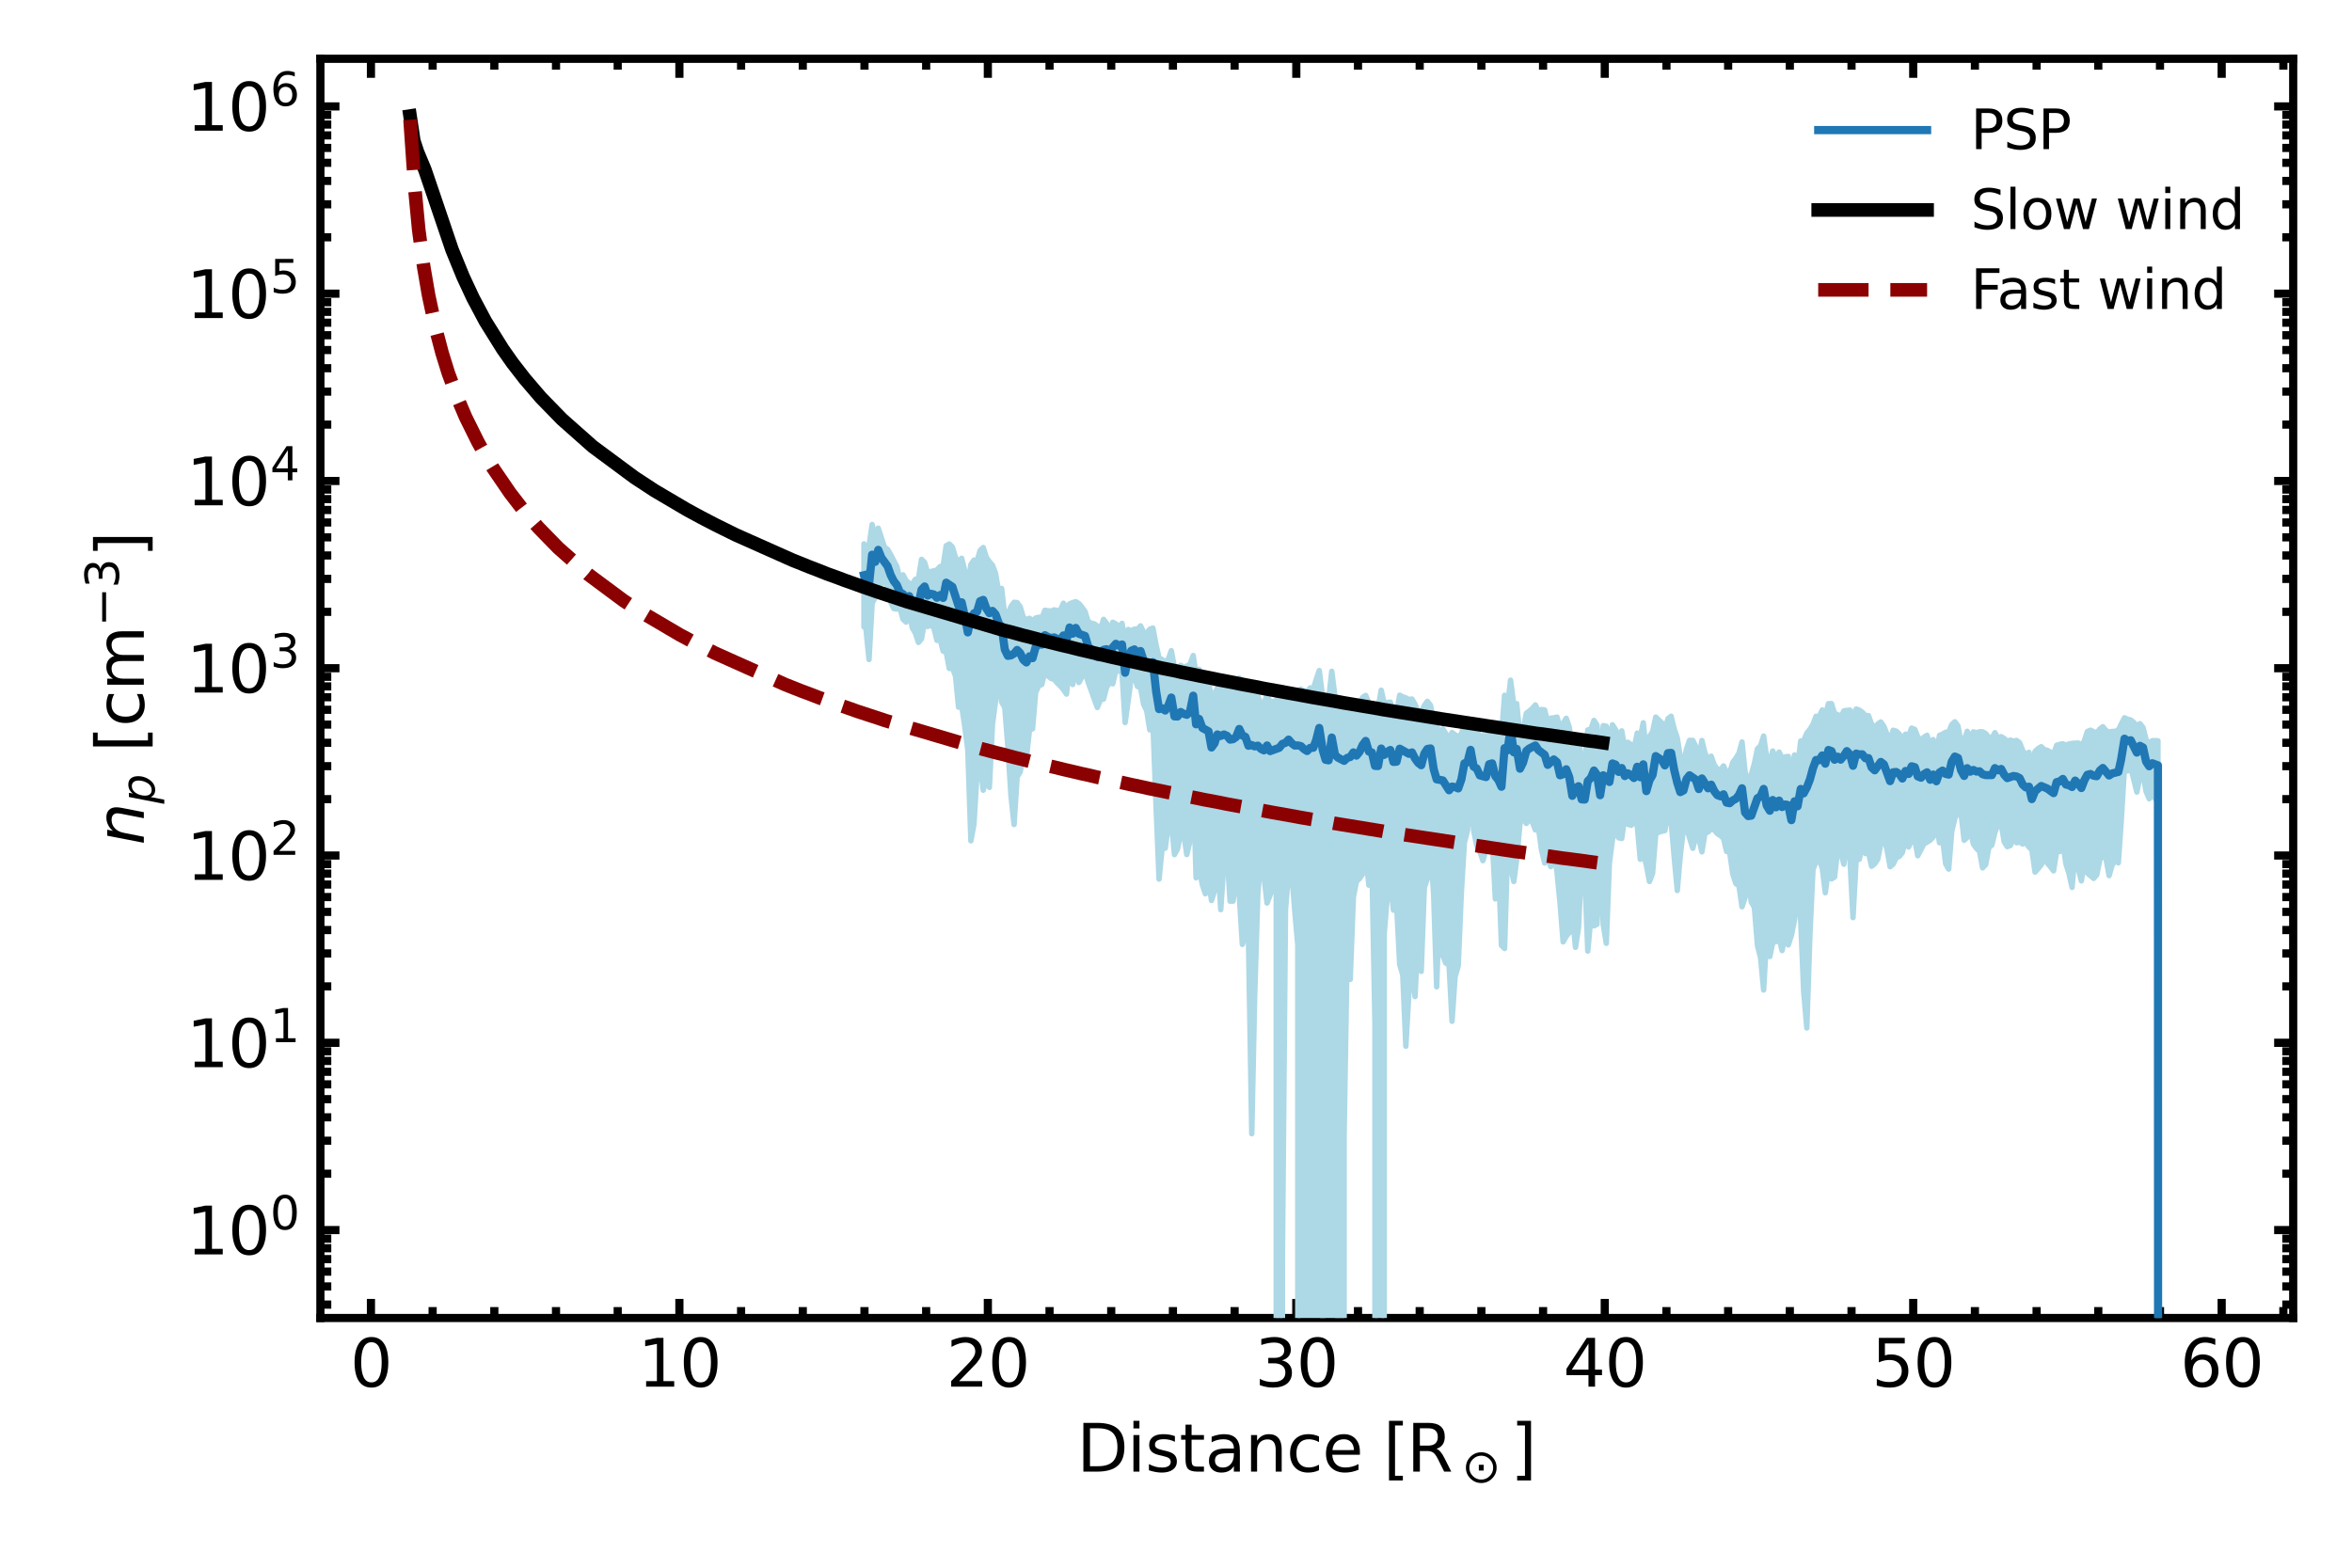 <?xml version="1.0" encoding="utf-8" standalone="no"?>
<!DOCTYPE svg PUBLIC "-//W3C//DTD SVG 1.1//EN"
  "http://www.w3.org/Graphics/SVG/1.1/DTD/svg11.dtd">
<svg xmlns:xlink="http://www.w3.org/1999/xlink" width="432pt" height="288pt" viewBox="0 0 432 288" xmlns="http://www.w3.org/2000/svg" version="1.1">
 <defs>
  <style type="text/css">*{stroke-linejoin: round; stroke-linecap: butt}</style>
 </defs>
 <g id="figure_1">
  <g id="patch_1">
   <path d="M 0 288 
L 432 288 
L 432 0 
L 0 0 
z
" style="fill: #ffffff"/>
  </g>
  <g id="axes_1">
   <g id="patch_2">
    <path d="M 58.848 242.124 
L 421.2 242.124 
L 421.2 10.8 
L 58.848 10.8 
z
" style="fill: #ffffff"/>
   </g>
   <g id="matplotlib.axis_1">
    <g id="xtick_1">
     <g id="line2d_1">
      <defs>
       <path id="m0b90899e31" d="M 0 0 
L 0 -3.5 
" style="stroke: #000000; stroke-width: 1.5"/>
      </defs>
      <g>
       <use xlink:href="#m0b90899e31" x="68.132" y="242.124" style="stroke: #000000; stroke-width: 1.5"/>
      </g>
     </g>
     <g id="line2d_2">
      <defs>
       <path id="m4a39acac4f" d="M 0 0 
L 0 3.5 
" style="stroke: #000000; stroke-width: 1.5"/>
      </defs>
      <g>
       <use xlink:href="#m4a39acac4f" x="68.132" y="10.8" style="stroke: #000000; stroke-width: 1.5"/>
      </g>
     </g>
     <g id="text_1">
      <!-- 0 -->
      <g transform="translate(64.315 254.742) scale(0.12 -0.12)">
       <defs>
        <path id="DejaVuSans-30" d="M 2034 4250 
Q 1547 4250 1301 3770 
Q 1056 3291 1056 2328 
Q 1056 1369 1301 889 
Q 1547 409 2034 409 
Q 2525 409 2770 889 
Q 3016 1369 3016 2328 
Q 3016 3291 2770 3770 
Q 2525 4250 2034 4250 
z
M 2034 4750 
Q 2819 4750 3233 4129 
Q 3647 3509 3647 2328 
Q 3647 1150 3233 529 
Q 2819 -91 2034 -91 
Q 1250 -91 836 529 
Q 422 1150 422 2328 
Q 422 3509 836 4129 
Q 1250 4750 2034 4750 
z
" transform="scale(0.016)"/>
       </defs>
       <use xlink:href="#DejaVuSans-30"/>
      </g>
     </g>
    </g>
    <g id="xtick_2">
     <g id="line2d_3">
      <g>
       <use xlink:href="#m0b90899e31" x="124.787" y="242.124" style="stroke: #000000; stroke-width: 1.5"/>
      </g>
     </g>
     <g id="line2d_4">
      <g>
       <use xlink:href="#m4a39acac4f" x="124.787" y="10.8" style="stroke: #000000; stroke-width: 1.5"/>
      </g>
     </g>
     <g id="text_2">
      <!-- 10 -->
      <g transform="translate(117.152 254.742) scale(0.12 -0.12)">
       <defs>
        <path id="DejaVuSans-31" d="M 794 531 
L 1825 531 
L 1825 4091 
L 703 3866 
L 703 4441 
L 1819 4666 
L 2450 4666 
L 2450 531 
L 3481 531 
L 3481 0 
L 794 0 
L 794 531 
z
" transform="scale(0.016)"/>
       </defs>
       <use xlink:href="#DejaVuSans-31"/>
       <use xlink:href="#DejaVuSans-30" x="63.623"/>
      </g>
     </g>
    </g>
    <g id="xtick_3">
     <g id="line2d_5">
      <g>
       <use xlink:href="#m0b90899e31" x="181.442" y="242.124" style="stroke: #000000; stroke-width: 1.5"/>
      </g>
     </g>
     <g id="line2d_6">
      <g>
       <use xlink:href="#m4a39acac4f" x="181.442" y="10.8" style="stroke: #000000; stroke-width: 1.5"/>
      </g>
     </g>
     <g id="text_3">
      <!-- 20 -->
      <g transform="translate(173.807 254.742) scale(0.12 -0.12)">
       <defs>
        <path id="DejaVuSans-32" d="M 1228 531 
L 3431 531 
L 3431 0 
L 469 0 
L 469 531 
Q 828 903 1448 1529 
Q 2069 2156 2228 2338 
Q 2531 2678 2651 2914 
Q 2772 3150 2772 3378 
Q 2772 3750 2511 3984 
Q 2250 4219 1831 4219 
Q 1534 4219 1204 4116 
Q 875 4013 500 3803 
L 500 4441 
Q 881 4594 1212 4672 
Q 1544 4750 1819 4750 
Q 2544 4750 2975 4387 
Q 3406 4025 3406 3419 
Q 3406 3131 3298 2873 
Q 3191 2616 2906 2266 
Q 2828 2175 2409 1742 
Q 1991 1309 1228 531 
z
" transform="scale(0.016)"/>
       </defs>
       <use xlink:href="#DejaVuSans-32"/>
       <use xlink:href="#DejaVuSans-30" x="63.623"/>
      </g>
     </g>
    </g>
    <g id="xtick_4">
     <g id="line2d_7">
      <g>
       <use xlink:href="#m0b90899e31" x="238.097" y="242.124" style="stroke: #000000; stroke-width: 1.5"/>
      </g>
     </g>
     <g id="line2d_8">
      <g>
       <use xlink:href="#m4a39acac4f" x="238.097" y="10.8" style="stroke: #000000; stroke-width: 1.5"/>
      </g>
     </g>
     <g id="text_4">
      <!-- 30 -->
      <g transform="translate(230.462 254.742) scale(0.12 -0.12)">
       <defs>
        <path id="DejaVuSans-33" d="M 2597 2516 
Q 3050 2419 3304 2112 
Q 3559 1806 3559 1356 
Q 3559 666 3084 287 
Q 2609 -91 1734 -91 
Q 1441 -91 1130 -33 
Q 819 25 488 141 
L 488 750 
Q 750 597 1062 519 
Q 1375 441 1716 441 
Q 2309 441 2620 675 
Q 2931 909 2931 1356 
Q 2931 1769 2642 2001 
Q 2353 2234 1838 2234 
L 1294 2234 
L 1294 2753 
L 1863 2753 
Q 2328 2753 2575 2939 
Q 2822 3125 2822 3475 
Q 2822 3834 2567 4026 
Q 2313 4219 1838 4219 
Q 1578 4219 1281 4162 
Q 984 4106 628 3988 
L 628 4550 
Q 988 4650 1302 4700 
Q 1616 4750 1894 4750 
Q 2613 4750 3031 4423 
Q 3450 4097 3450 3541 
Q 3450 3153 3228 2886 
Q 3006 2619 2597 2516 
z
" transform="scale(0.016)"/>
       </defs>
       <use xlink:href="#DejaVuSans-33"/>
       <use xlink:href="#DejaVuSans-30" x="63.623"/>
      </g>
     </g>
    </g>
    <g id="xtick_5">
     <g id="line2d_9">
      <g>
       <use xlink:href="#m0b90899e31" x="294.752" y="242.124" style="stroke: #000000; stroke-width: 1.5"/>
      </g>
     </g>
     <g id="line2d_10">
      <g>
       <use xlink:href="#m4a39acac4f" x="294.752" y="10.8" style="stroke: #000000; stroke-width: 1.5"/>
      </g>
     </g>
     <g id="text_5">
      <!-- 40 -->
      <g transform="translate(287.117 254.742) scale(0.12 -0.12)">
       <defs>
        <path id="DejaVuSans-34" d="M 2419 4116 
L 825 1625 
L 2419 1625 
L 2419 4116 
z
M 2253 4666 
L 3047 4666 
L 3047 1625 
L 3713 1625 
L 3713 1100 
L 3047 1100 
L 3047 0 
L 2419 0 
L 2419 1100 
L 313 1100 
L 313 1709 
L 2253 4666 
z
" transform="scale(0.016)"/>
       </defs>
       <use xlink:href="#DejaVuSans-34"/>
       <use xlink:href="#DejaVuSans-30" x="63.623"/>
      </g>
     </g>
    </g>
    <g id="xtick_6">
     <g id="line2d_11">
      <g>
       <use xlink:href="#m0b90899e31" x="351.407" y="242.124" style="stroke: #000000; stroke-width: 1.5"/>
      </g>
     </g>
     <g id="line2d_12">
      <g>
       <use xlink:href="#m4a39acac4f" x="351.407" y="10.8" style="stroke: #000000; stroke-width: 1.5"/>
      </g>
     </g>
     <g id="text_6">
      <!-- 50 -->
      <g transform="translate(343.772 254.742) scale(0.12 -0.12)">
       <defs>
        <path id="DejaVuSans-35" d="M 691 4666 
L 3169 4666 
L 3169 4134 
L 1269 4134 
L 1269 2991 
Q 1406 3038 1543 3061 
Q 1681 3084 1819 3084 
Q 2600 3084 3056 2656 
Q 3513 2228 3513 1497 
Q 3513 744 3044 326 
Q 2575 -91 1722 -91 
Q 1428 -91 1123 -41 
Q 819 9 494 109 
L 494 744 
Q 775 591 1075 516 
Q 1375 441 1709 441 
Q 2250 441 2565 725 
Q 2881 1009 2881 1497 
Q 2881 1984 2565 2268 
Q 2250 2553 1709 2553 
Q 1456 2553 1204 2497 
Q 953 2441 691 2322 
L 691 4666 
z
" transform="scale(0.016)"/>
       </defs>
       <use xlink:href="#DejaVuSans-35"/>
       <use xlink:href="#DejaVuSans-30" x="63.623"/>
      </g>
     </g>
    </g>
    <g id="xtick_7">
     <g id="line2d_13">
      <g>
       <use xlink:href="#m0b90899e31" x="408.062" y="242.124" style="stroke: #000000; stroke-width: 1.5"/>
      </g>
     </g>
     <g id="line2d_14">
      <g>
       <use xlink:href="#m4a39acac4f" x="408.062" y="10.8" style="stroke: #000000; stroke-width: 1.5"/>
      </g>
     </g>
     <g id="text_7">
      <!-- 60 -->
      <g transform="translate(400.427 254.742) scale(0.12 -0.12)">
       <defs>
        <path id="DejaVuSans-36" d="M 2113 2584 
Q 1688 2584 1439 2293 
Q 1191 2003 1191 1497 
Q 1191 994 1439 701 
Q 1688 409 2113 409 
Q 2538 409 2786 701 
Q 3034 994 3034 1497 
Q 3034 2003 2786 2293 
Q 2538 2584 2113 2584 
z
M 3366 4563 
L 3366 3988 
Q 3128 4100 2886 4159 
Q 2644 4219 2406 4219 
Q 1781 4219 1451 3797 
Q 1122 3375 1075 2522 
Q 1259 2794 1537 2939 
Q 1816 3084 2150 3084 
Q 2853 3084 3261 2657 
Q 3669 2231 3669 1497 
Q 3669 778 3244 343 
Q 2819 -91 2113 -91 
Q 1303 -91 875 529 
Q 447 1150 447 2328 
Q 447 3434 972 4092 
Q 1497 4750 2381 4750 
Q 2619 4750 2861 4703 
Q 3103 4656 3366 4563 
z
" transform="scale(0.016)"/>
       </defs>
       <use xlink:href="#DejaVuSans-36"/>
       <use xlink:href="#DejaVuSans-30" x="63.623"/>
      </g>
     </g>
    </g>
    <g id="xtick_8">
     <g id="line2d_15">
      <defs>
       <path id="m0f34506cc1" d="M 0 0 
L 0 -2 
" style="stroke: #000000; stroke-width: 1.5"/>
      </defs>
      <g>
       <use xlink:href="#m0f34506cc1" x="79.463" y="242.124" style="stroke: #000000; stroke-width: 1.5"/>
      </g>
     </g>
     <g id="line2d_16">
      <defs>
       <path id="mcf3de025ac" d="M 0 0 
L 0 2 
" style="stroke: #000000; stroke-width: 1.5"/>
      </defs>
      <g>
       <use xlink:href="#mcf3de025ac" x="79.463" y="10.8" style="stroke: #000000; stroke-width: 1.5"/>
      </g>
     </g>
    </g>
    <g id="xtick_9">
     <g id="line2d_17">
      <g>
       <use xlink:href="#m0f34506cc1" x="90.794" y="242.124" style="stroke: #000000; stroke-width: 1.5"/>
      </g>
     </g>
     <g id="line2d_18">
      <g>
       <use xlink:href="#mcf3de025ac" x="90.794" y="10.8" style="stroke: #000000; stroke-width: 1.5"/>
      </g>
     </g>
    </g>
    <g id="xtick_10">
     <g id="line2d_19">
      <g>
       <use xlink:href="#m0f34506cc1" x="102.125" y="242.124" style="stroke: #000000; stroke-width: 1.5"/>
      </g>
     </g>
     <g id="line2d_20">
      <g>
       <use xlink:href="#mcf3de025ac" x="102.125" y="10.8" style="stroke: #000000; stroke-width: 1.5"/>
      </g>
     </g>
    </g>
    <g id="xtick_11">
     <g id="line2d_21">
      <g>
       <use xlink:href="#m0f34506cc1" x="113.456" y="242.124" style="stroke: #000000; stroke-width: 1.5"/>
      </g>
     </g>
     <g id="line2d_22">
      <g>
       <use xlink:href="#mcf3de025ac" x="113.456" y="10.8" style="stroke: #000000; stroke-width: 1.5"/>
      </g>
     </g>
    </g>
    <g id="xtick_12">
     <g id="line2d_23">
      <g>
       <use xlink:href="#m0f34506cc1" x="136.118" y="242.124" style="stroke: #000000; stroke-width: 1.5"/>
      </g>
     </g>
     <g id="line2d_24">
      <g>
       <use xlink:href="#mcf3de025ac" x="136.118" y="10.8" style="stroke: #000000; stroke-width: 1.5"/>
      </g>
     </g>
    </g>
    <g id="xtick_13">
     <g id="line2d_25">
      <g>
       <use xlink:href="#m0f34506cc1" x="147.449" y="242.124" style="stroke: #000000; stroke-width: 1.5"/>
      </g>
     </g>
     <g id="line2d_26">
      <g>
       <use xlink:href="#mcf3de025ac" x="147.449" y="10.8" style="stroke: #000000; stroke-width: 1.5"/>
      </g>
     </g>
    </g>
    <g id="xtick_14">
     <g id="line2d_27">
      <g>
       <use xlink:href="#m0f34506cc1" x="158.78" y="242.124" style="stroke: #000000; stroke-width: 1.5"/>
      </g>
     </g>
     <g id="line2d_28">
      <g>
       <use xlink:href="#mcf3de025ac" x="158.78" y="10.8" style="stroke: #000000; stroke-width: 1.5"/>
      </g>
     </g>
    </g>
    <g id="xtick_15">
     <g id="line2d_29">
      <g>
       <use xlink:href="#m0f34506cc1" x="170.111" y="242.124" style="stroke: #000000; stroke-width: 1.5"/>
      </g>
     </g>
     <g id="line2d_30">
      <g>
       <use xlink:href="#mcf3de025ac" x="170.111" y="10.8" style="stroke: #000000; stroke-width: 1.5"/>
      </g>
     </g>
    </g>
    <g id="xtick_16">
     <g id="line2d_31">
      <g>
       <use xlink:href="#m0f34506cc1" x="192.773" y="242.124" style="stroke: #000000; stroke-width: 1.5"/>
      </g>
     </g>
     <g id="line2d_32">
      <g>
       <use xlink:href="#mcf3de025ac" x="192.773" y="10.8" style="stroke: #000000; stroke-width: 1.5"/>
      </g>
     </g>
    </g>
    <g id="xtick_17">
     <g id="line2d_33">
      <g>
       <use xlink:href="#m0f34506cc1" x="204.104" y="242.124" style="stroke: #000000; stroke-width: 1.5"/>
      </g>
     </g>
     <g id="line2d_34">
      <g>
       <use xlink:href="#mcf3de025ac" x="204.104" y="10.8" style="stroke: #000000; stroke-width: 1.5"/>
      </g>
     </g>
    </g>
    <g id="xtick_18">
     <g id="line2d_35">
      <g>
       <use xlink:href="#m0f34506cc1" x="215.435" y="242.124" style="stroke: #000000; stroke-width: 1.5"/>
      </g>
     </g>
     <g id="line2d_36">
      <g>
       <use xlink:href="#mcf3de025ac" x="215.435" y="10.8" style="stroke: #000000; stroke-width: 1.5"/>
      </g>
     </g>
    </g>
    <g id="xtick_19">
     <g id="line2d_37">
      <g>
       <use xlink:href="#m0f34506cc1" x="226.766" y="242.124" style="stroke: #000000; stroke-width: 1.5"/>
      </g>
     </g>
     <g id="line2d_38">
      <g>
       <use xlink:href="#mcf3de025ac" x="226.766" y="10.8" style="stroke: #000000; stroke-width: 1.5"/>
      </g>
     </g>
    </g>
    <g id="xtick_20">
     <g id="line2d_39">
      <g>
       <use xlink:href="#m0f34506cc1" x="249.428" y="242.124" style="stroke: #000000; stroke-width: 1.5"/>
      </g>
     </g>
     <g id="line2d_40">
      <g>
       <use xlink:href="#mcf3de025ac" x="249.428" y="10.8" style="stroke: #000000; stroke-width: 1.5"/>
      </g>
     </g>
    </g>
    <g id="xtick_21">
     <g id="line2d_41">
      <g>
       <use xlink:href="#m0f34506cc1" x="260.759" y="242.124" style="stroke: #000000; stroke-width: 1.5"/>
      </g>
     </g>
     <g id="line2d_42">
      <g>
       <use xlink:href="#mcf3de025ac" x="260.759" y="10.8" style="stroke: #000000; stroke-width: 1.5"/>
      </g>
     </g>
    </g>
    <g id="xtick_22">
     <g id="line2d_43">
      <g>
       <use xlink:href="#m0f34506cc1" x="272.09" y="242.124" style="stroke: #000000; stroke-width: 1.5"/>
      </g>
     </g>
     <g id="line2d_44">
      <g>
       <use xlink:href="#mcf3de025ac" x="272.09" y="10.8" style="stroke: #000000; stroke-width: 1.5"/>
      </g>
     </g>
    </g>
    <g id="xtick_23">
     <g id="line2d_45">
      <g>
       <use xlink:href="#m0f34506cc1" x="283.421" y="242.124" style="stroke: #000000; stroke-width: 1.5"/>
      </g>
     </g>
     <g id="line2d_46">
      <g>
       <use xlink:href="#mcf3de025ac" x="283.421" y="10.8" style="stroke: #000000; stroke-width: 1.5"/>
      </g>
     </g>
    </g>
    <g id="xtick_24">
     <g id="line2d_47">
      <g>
       <use xlink:href="#m0f34506cc1" x="306.083" y="242.124" style="stroke: #000000; stroke-width: 1.5"/>
      </g>
     </g>
     <g id="line2d_48">
      <g>
       <use xlink:href="#mcf3de025ac" x="306.083" y="10.8" style="stroke: #000000; stroke-width: 1.5"/>
      </g>
     </g>
    </g>
    <g id="xtick_25">
     <g id="line2d_49">
      <g>
       <use xlink:href="#m0f34506cc1" x="317.414" y="242.124" style="stroke: #000000; stroke-width: 1.5"/>
      </g>
     </g>
     <g id="line2d_50">
      <g>
       <use xlink:href="#mcf3de025ac" x="317.414" y="10.8" style="stroke: #000000; stroke-width: 1.5"/>
      </g>
     </g>
    </g>
    <g id="xtick_26">
     <g id="line2d_51">
      <g>
       <use xlink:href="#m0f34506cc1" x="328.745" y="242.124" style="stroke: #000000; stroke-width: 1.5"/>
      </g>
     </g>
     <g id="line2d_52">
      <g>
       <use xlink:href="#mcf3de025ac" x="328.745" y="10.8" style="stroke: #000000; stroke-width: 1.5"/>
      </g>
     </g>
    </g>
    <g id="xtick_27">
     <g id="line2d_53">
      <g>
       <use xlink:href="#m0f34506cc1" x="340.076" y="242.124" style="stroke: #000000; stroke-width: 1.5"/>
      </g>
     </g>
     <g id="line2d_54">
      <g>
       <use xlink:href="#mcf3de025ac" x="340.076" y="10.8" style="stroke: #000000; stroke-width: 1.5"/>
      </g>
     </g>
    </g>
    <g id="xtick_28">
     <g id="line2d_55">
      <g>
       <use xlink:href="#m0f34506cc1" x="362.738" y="242.124" style="stroke: #000000; stroke-width: 1.5"/>
      </g>
     </g>
     <g id="line2d_56">
      <g>
       <use xlink:href="#mcf3de025ac" x="362.738" y="10.8" style="stroke: #000000; stroke-width: 1.5"/>
      </g>
     </g>
    </g>
    <g id="xtick_29">
     <g id="line2d_57">
      <g>
       <use xlink:href="#m0f34506cc1" x="374.069" y="242.124" style="stroke: #000000; stroke-width: 1.5"/>
      </g>
     </g>
     <g id="line2d_58">
      <g>
       <use xlink:href="#mcf3de025ac" x="374.069" y="10.8" style="stroke: #000000; stroke-width: 1.5"/>
      </g>
     </g>
    </g>
    <g id="xtick_30">
     <g id="line2d_59">
      <g>
       <use xlink:href="#m0f34506cc1" x="385.4" y="242.124" style="stroke: #000000; stroke-width: 1.5"/>
      </g>
     </g>
     <g id="line2d_60">
      <g>
       <use xlink:href="#mcf3de025ac" x="385.4" y="10.8" style="stroke: #000000; stroke-width: 1.5"/>
      </g>
     </g>
    </g>
    <g id="xtick_31">
     <g id="line2d_61">
      <g>
       <use xlink:href="#m0f34506cc1" x="396.731" y="242.124" style="stroke: #000000; stroke-width: 1.5"/>
      </g>
     </g>
     <g id="line2d_62">
      <g>
       <use xlink:href="#mcf3de025ac" x="396.731" y="10.8" style="stroke: #000000; stroke-width: 1.5"/>
      </g>
     </g>
    </g>
    <g id="xtick_32">
     <g id="line2d_63">
      <g>
       <use xlink:href="#m0f34506cc1" x="419.393" y="242.124" style="stroke: #000000; stroke-width: 1.5"/>
      </g>
     </g>
     <g id="line2d_64">
      <g>
       <use xlink:href="#mcf3de025ac" x="419.393" y="10.8" style="stroke: #000000; stroke-width: 1.5"/>
      </g>
     </g>
    </g>
    <g id="text_8">
     <!-- Distance [R$_\odot$] -->
     <g transform="translate(197.784 270.356) scale(0.12 -0.12)">
      <defs>
       <path id="DejaVuSans-44" d="M 1259 4147 
L 1259 519 
L 2022 519 
Q 2988 519 3436 956 
Q 3884 1394 3884 2338 
Q 3884 3275 3436 3711 
Q 2988 4147 2022 4147 
L 1259 4147 
z
M 628 4666 
L 1925 4666 
Q 3281 4666 3915 4102 
Q 4550 3538 4550 2338 
Q 4550 1131 3912 565 
Q 3275 0 1925 0 
L 628 0 
L 628 4666 
z
" transform="scale(0.016)"/>
       <path id="DejaVuSans-69" d="M 603 3500 
L 1178 3500 
L 1178 0 
L 603 0 
L 603 3500 
z
M 603 4863 
L 1178 4863 
L 1178 4134 
L 603 4134 
L 603 4863 
z
" transform="scale(0.016)"/>
       <path id="DejaVuSans-73" d="M 2834 3397 
L 2834 2853 
Q 2591 2978 2328 3040 
Q 2066 3103 1784 3103 
Q 1356 3103 1142 2972 
Q 928 2841 928 2578 
Q 928 2378 1081 2264 
Q 1234 2150 1697 2047 
L 1894 2003 
Q 2506 1872 2764 1633 
Q 3022 1394 3022 966 
Q 3022 478 2636 193 
Q 2250 -91 1575 -91 
Q 1294 -91 989 -36 
Q 684 19 347 128 
L 347 722 
Q 666 556 975 473 
Q 1284 391 1588 391 
Q 1994 391 2212 530 
Q 2431 669 2431 922 
Q 2431 1156 2273 1281 
Q 2116 1406 1581 1522 
L 1381 1569 
Q 847 1681 609 1914 
Q 372 2147 372 2553 
Q 372 3047 722 3315 
Q 1072 3584 1716 3584 
Q 2034 3584 2315 3537 
Q 2597 3491 2834 3397 
z
" transform="scale(0.016)"/>
       <path id="DejaVuSans-74" d="M 1172 4494 
L 1172 3500 
L 2356 3500 
L 2356 3053 
L 1172 3053 
L 1172 1153 
Q 1172 725 1289 603 
Q 1406 481 1766 481 
L 2356 481 
L 2356 0 
L 1766 0 
Q 1100 0 847 248 
Q 594 497 594 1153 
L 594 3053 
L 172 3053 
L 172 3500 
L 594 3500 
L 594 4494 
L 1172 4494 
z
" transform="scale(0.016)"/>
       <path id="DejaVuSans-61" d="M 2194 1759 
Q 1497 1759 1228 1600 
Q 959 1441 959 1056 
Q 959 750 1161 570 
Q 1363 391 1709 391 
Q 2188 391 2477 730 
Q 2766 1069 2766 1631 
L 2766 1759 
L 2194 1759 
z
M 3341 1997 
L 3341 0 
L 2766 0 
L 2766 531 
Q 2569 213 2275 61 
Q 1981 -91 1556 -91 
Q 1019 -91 701 211 
Q 384 513 384 1019 
Q 384 1609 779 1909 
Q 1175 2209 1959 2209 
L 2766 2209 
L 2766 2266 
Q 2766 2663 2505 2880 
Q 2244 3097 1772 3097 
Q 1472 3097 1187 3025 
Q 903 2953 641 2809 
L 641 3341 
Q 956 3463 1253 3523 
Q 1550 3584 1831 3584 
Q 2591 3584 2966 3190 
Q 3341 2797 3341 1997 
z
" transform="scale(0.016)"/>
       <path id="DejaVuSans-6e" d="M 3513 2113 
L 3513 0 
L 2938 0 
L 2938 2094 
Q 2938 2591 2744 2837 
Q 2550 3084 2163 3084 
Q 1697 3084 1428 2787 
Q 1159 2491 1159 1978 
L 1159 0 
L 581 0 
L 581 3500 
L 1159 3500 
L 1159 2956 
Q 1366 3272 1645 3428 
Q 1925 3584 2291 3584 
Q 2894 3584 3203 3211 
Q 3513 2838 3513 2113 
z
" transform="scale(0.016)"/>
       <path id="DejaVuSans-63" d="M 3122 3366 
L 3122 2828 
Q 2878 2963 2633 3030 
Q 2388 3097 2138 3097 
Q 1578 3097 1268 2742 
Q 959 2388 959 1747 
Q 959 1106 1268 751 
Q 1578 397 2138 397 
Q 2388 397 2633 464 
Q 2878 531 3122 666 
L 3122 134 
Q 2881 22 2623 -34 
Q 2366 -91 2075 -91 
Q 1284 -91 818 406 
Q 353 903 353 1747 
Q 353 2603 823 3093 
Q 1294 3584 2113 3584 
Q 2378 3584 2631 3529 
Q 2884 3475 3122 3366 
z
" transform="scale(0.016)"/>
       <path id="DejaVuSans-65" d="M 3597 1894 
L 3597 1613 
L 953 1613 
Q 991 1019 1311 708 
Q 1631 397 2203 397 
Q 2534 397 2845 478 
Q 3156 559 3463 722 
L 3463 178 
Q 3153 47 2828 -22 
Q 2503 -91 2169 -91 
Q 1331 -91 842 396 
Q 353 884 353 1716 
Q 353 2575 817 3079 
Q 1281 3584 2069 3584 
Q 2775 3584 3186 3129 
Q 3597 2675 3597 1894 
z
M 3022 2063 
Q 3016 2534 2758 2815 
Q 2500 3097 2075 3097 
Q 1594 3097 1305 2825 
Q 1016 2553 972 2059 
L 3022 2063 
z
" transform="scale(0.016)"/>
       <path id="DejaVuSans-20" transform="scale(0.016)"/>
       <path id="DejaVuSans-5b" d="M 550 4863 
L 1875 4863 
L 1875 4416 
L 1125 4416 
L 1125 -397 
L 1875 -397 
L 1875 -844 
L 550 -844 
L 550 4863 
z
" transform="scale(0.016)"/>
       <path id="DejaVuSans-52" d="M 2841 2188 
Q 3044 2119 3236 1894 
Q 3428 1669 3622 1275 
L 4263 0 
L 3584 0 
L 2988 1197 
Q 2756 1666 2539 1819 
Q 2322 1972 1947 1972 
L 1259 1972 
L 1259 0 
L 628 0 
L 628 4666 
L 2053 4666 
Q 2853 4666 3247 4331 
Q 3641 3997 3641 3322 
Q 3641 2881 3436 2590 
Q 3231 2300 2841 2188 
z
M 1259 4147 
L 1259 2491 
L 2053 2491 
Q 2509 2491 2742 2702 
Q 2975 2913 2975 3322 
Q 2975 3731 2742 3939 
Q 2509 4147 2053 4147 
L 1259 4147 
z
" transform="scale(0.016)"/>
       <path id="DejaVuSans-2299" d="M 2350 2403 
L 3013 2403 
L 3013 1609 
L 2350 1609 
L 2350 2403 
z
M 3306 3522 
Q 3016 3644 2681 3644 
Q 2347 3644 2056 3522 
Q 1769 3400 1531 3163 
Q 1291 2922 1172 2634 
Q 1053 2347 1053 2006 
Q 1053 1675 1172 1387 
Q 1291 1100 1531 859 
Q 1769 622 2056 500 
Q 2347 378 2681 378 
Q 3016 378 3306 500 
Q 3594 622 3831 859 
Q 4072 1100 4190 1387 
Q 4309 1675 4309 2006 
Q 4309 2347 4190 2634 
Q 4072 2922 3831 3163 
Q 3594 3400 3306 3522 
z
M 1878 3956 
Q 2250 4113 2681 4113 
Q 3113 4113 3484 3956 
Q 3856 3800 4163 3494 
Q 4472 3184 4625 2813 
Q 4778 2444 4778 2006 
Q 4778 1578 4625 1206 
Q 4472 838 4163 528 
Q 3856 222 3484 65 
Q 3113 -91 2681 -91 
Q 2250 -91 1878 65 
Q 1506 222 1200 528 
Q 891 838 738 1206 
Q 584 1578 584 2006 
Q 584 2444 738 2813 
Q 891 3184 1200 3494 
Q 1506 3800 1878 3956 
z
" transform="scale(0.016)"/>
       <path id="DejaVuSans-5d" d="M 1947 4863 
L 1947 -844 
L 622 -844 
L 622 -397 
L 1369 -397 
L 1369 4416 
L 622 4416 
L 622 4863 
L 1947 4863 
z
" transform="scale(0.016)"/>
      </defs>
      <use xlink:href="#DejaVuSans-44" transform="translate(0 0.016)"/>
      <use xlink:href="#DejaVuSans-69" transform="translate(77.002 0.016)"/>
      <use xlink:href="#DejaVuSans-73" transform="translate(104.785 0.016)"/>
      <use xlink:href="#DejaVuSans-74" transform="translate(156.885 0.016)"/>
      <use xlink:href="#DejaVuSans-61" transform="translate(196.094 0.016)"/>
      <use xlink:href="#DejaVuSans-6e" transform="translate(257.373 0.016)"/>
      <use xlink:href="#DejaVuSans-63" transform="translate(320.752 0.016)"/>
      <use xlink:href="#DejaVuSans-65" transform="translate(375.732 0.016)"/>
      <use xlink:href="#DejaVuSans-20" transform="translate(437.256 0.016)"/>
      <use xlink:href="#DejaVuSans-5b" transform="translate(469.043 0.016)"/>
      <use xlink:href="#DejaVuSans-52" transform="translate(504.932 0.016)"/>
      <use xlink:href="#DejaVuSans-2299" transform="translate(589.009 -16.391) scale(0.7)"/>
      <use xlink:href="#DejaVuSans-5d" transform="translate(664.033 0.016)"/>
     </g>
    </g>
   </g>
   <g id="matplotlib.axis_2">
    <g id="ytick_1">
     <g id="line2d_65">
      <defs>
       <path id="ma20b16855f" d="M 0 0 
L 3.5 0 
" style="stroke: #000000; stroke-width: 1.5"/>
      </defs>
      <g>
       <use xlink:href="#ma20b16855f" x="58.848" y="225.976" style="stroke: #000000; stroke-width: 1.5"/>
      </g>
     </g>
     <g id="line2d_66">
      <defs>
       <path id="m936c143411" d="M 0 0 
L -3.5 0 
" style="stroke: #000000; stroke-width: 1.5"/>
      </defs>
      <g>
       <use xlink:href="#m936c143411" x="421.2" y="225.976" style="stroke: #000000; stroke-width: 1.5"/>
      </g>
     </g>
     <g id="text_9">
      <!-- $\mathdefault{10^{0}}$ -->
      <g transform="translate(34.228 230.535) scale(0.12 -0.12)">
       <use xlink:href="#DejaVuSans-31" transform="translate(0 0.766)"/>
       <use xlink:href="#DejaVuSans-30" transform="translate(63.623 0.766)"/>
       <use xlink:href="#DejaVuSans-30" transform="translate(128.203 39.047) scale(0.7)"/>
      </g>
     </g>
    </g>
    <g id="ytick_2">
     <g id="line2d_67">
      <g>
       <use xlink:href="#ma20b16855f" x="58.848" y="191.571" style="stroke: #000000; stroke-width: 1.5"/>
      </g>
     </g>
     <g id="line2d_68">
      <g>
       <use xlink:href="#m936c143411" x="421.2" y="191.571" style="stroke: #000000; stroke-width: 1.5"/>
      </g>
     </g>
     <g id="text_10">
      <!-- $\mathdefault{10^{1}}$ -->
      <g transform="translate(34.228 196.13) scale(0.12 -0.12)">
       <use xlink:href="#DejaVuSans-31" transform="translate(0 0.684)"/>
       <use xlink:href="#DejaVuSans-30" transform="translate(63.623 0.684)"/>
       <use xlink:href="#DejaVuSans-31" transform="translate(128.203 38.966) scale(0.7)"/>
      </g>
     </g>
    </g>
    <g id="ytick_3">
     <g id="line2d_69">
      <g>
       <use xlink:href="#ma20b16855f" x="58.848" y="157.166" style="stroke: #000000; stroke-width: 1.5"/>
      </g>
     </g>
     <g id="line2d_70">
      <g>
       <use xlink:href="#m936c143411" x="421.2" y="157.166" style="stroke: #000000; stroke-width: 1.5"/>
      </g>
     </g>
     <g id="text_11">
      <!-- $\mathdefault{10^{2}}$ -->
      <g transform="translate(34.228 161.725) scale(0.12 -0.12)">
       <use xlink:href="#DejaVuSans-31" transform="translate(0 0.766)"/>
       <use xlink:href="#DejaVuSans-30" transform="translate(63.623 0.766)"/>
       <use xlink:href="#DejaVuSans-32" transform="translate(128.203 39.047) scale(0.7)"/>
      </g>
     </g>
    </g>
    <g id="ytick_4">
     <g id="line2d_71">
      <g>
       <use xlink:href="#ma20b16855f" x="58.848" y="122.761" style="stroke: #000000; stroke-width: 1.5"/>
      </g>
     </g>
     <g id="line2d_72">
      <g>
       <use xlink:href="#m936c143411" x="421.2" y="122.761" style="stroke: #000000; stroke-width: 1.5"/>
      </g>
     </g>
     <g id="text_12">
      <!-- $\mathdefault{10^{3}}$ -->
      <g transform="translate(34.228 127.32) scale(0.12 -0.12)">
       <use xlink:href="#DejaVuSans-31" transform="translate(0 0.766)"/>
       <use xlink:href="#DejaVuSans-30" transform="translate(63.623 0.766)"/>
       <use xlink:href="#DejaVuSans-33" transform="translate(128.203 39.047) scale(0.7)"/>
      </g>
     </g>
    </g>
    <g id="ytick_5">
     <g id="line2d_73">
      <g>
       <use xlink:href="#ma20b16855f" x="58.848" y="88.356" style="stroke: #000000; stroke-width: 1.5"/>
      </g>
     </g>
     <g id="line2d_74">
      <g>
       <use xlink:href="#m936c143411" x="421.2" y="88.356" style="stroke: #000000; stroke-width: 1.5"/>
      </g>
     </g>
     <g id="text_13">
      <!-- $\mathdefault{10^{4}}$ -->
      <g transform="translate(34.228 92.915) scale(0.12 -0.12)">
       <use xlink:href="#DejaVuSans-31" transform="translate(0 0.684)"/>
       <use xlink:href="#DejaVuSans-30" transform="translate(63.623 0.684)"/>
       <use xlink:href="#DejaVuSans-34" transform="translate(128.203 38.966) scale(0.7)"/>
      </g>
     </g>
    </g>
    <g id="ytick_6">
     <g id="line2d_75">
      <g>
       <use xlink:href="#ma20b16855f" x="58.848" y="53.951" style="stroke: #000000; stroke-width: 1.5"/>
      </g>
     </g>
     <g id="line2d_76">
      <g>
       <use xlink:href="#m936c143411" x="421.2" y="53.951" style="stroke: #000000; stroke-width: 1.5"/>
      </g>
     </g>
     <g id="text_14">
      <!-- $\mathdefault{10^{5}}$ -->
      <g transform="translate(34.228 58.51) scale(0.12 -0.12)">
       <use xlink:href="#DejaVuSans-31" transform="translate(0 0.684)"/>
       <use xlink:href="#DejaVuSans-30" transform="translate(63.623 0.684)"/>
       <use xlink:href="#DejaVuSans-35" transform="translate(128.203 38.966) scale(0.7)"/>
      </g>
     </g>
    </g>
    <g id="ytick_7">
     <g id="line2d_77">
      <g>
       <use xlink:href="#ma20b16855f" x="58.848" y="19.546" style="stroke: #000000; stroke-width: 1.5"/>
      </g>
     </g>
     <g id="line2d_78">
      <g>
       <use xlink:href="#m936c143411" x="421.2" y="19.546" style="stroke: #000000; stroke-width: 1.5"/>
      </g>
     </g>
     <g id="text_15">
      <!-- $\mathdefault{10^{6}}$ -->
      <g transform="translate(34.228 24.105) scale(0.12 -0.12)">
       <use xlink:href="#DejaVuSans-31" transform="translate(0 0.766)"/>
       <use xlink:href="#DejaVuSans-30" transform="translate(63.623 0.766)"/>
       <use xlink:href="#DejaVuSans-36" transform="translate(128.203 39.047) scale(0.7)"/>
      </g>
     </g>
    </g>
    <g id="ytick_8">
     <g id="line2d_79">
      <defs>
       <path id="ma98319b2c6" d="M 0 0 
L 2 0 
" style="stroke: #000000; stroke-width: 1.5"/>
      </defs>
      <g>
       <use xlink:href="#ma98319b2c6" x="58.848" y="239.668" style="stroke: #000000; stroke-width: 1.5"/>
      </g>
     </g>
     <g id="line2d_80">
      <defs>
       <path id="m66d8ec492b" d="M 0 0 
L -2 0 
" style="stroke: #000000; stroke-width: 1.5"/>
      </defs>
      <g>
       <use xlink:href="#m66d8ec492b" x="421.2" y="239.668" style="stroke: #000000; stroke-width: 1.5"/>
      </g>
     </g>
    </g>
    <g id="ytick_9">
     <g id="line2d_81">
      <g>
       <use xlink:href="#ma98319b2c6" x="58.848" y="236.333" style="stroke: #000000; stroke-width: 1.5"/>
      </g>
     </g>
     <g id="line2d_82">
      <g>
       <use xlink:href="#m66d8ec492b" x="421.2" y="236.333" style="stroke: #000000; stroke-width: 1.5"/>
      </g>
     </g>
    </g>
    <g id="ytick_10">
     <g id="line2d_83">
      <g>
       <use xlink:href="#ma98319b2c6" x="58.848" y="233.609" style="stroke: #000000; stroke-width: 1.5"/>
      </g>
     </g>
     <g id="line2d_84">
      <g>
       <use xlink:href="#m66d8ec492b" x="421.2" y="233.609" style="stroke: #000000; stroke-width: 1.5"/>
      </g>
     </g>
    </g>
    <g id="ytick_11">
     <g id="line2d_85">
      <g>
       <use xlink:href="#ma98319b2c6" x="58.848" y="231.306" style="stroke: #000000; stroke-width: 1.5"/>
      </g>
     </g>
     <g id="line2d_86">
      <g>
       <use xlink:href="#m66d8ec492b" x="421.2" y="231.306" style="stroke: #000000; stroke-width: 1.5"/>
      </g>
     </g>
    </g>
    <g id="ytick_12">
     <g id="line2d_87">
      <g>
       <use xlink:href="#ma98319b2c6" x="58.848" y="229.311" style="stroke: #000000; stroke-width: 1.5"/>
      </g>
     </g>
     <g id="line2d_88">
      <g>
       <use xlink:href="#m66d8ec492b" x="421.2" y="229.311" style="stroke: #000000; stroke-width: 1.5"/>
      </g>
     </g>
    </g>
    <g id="ytick_13">
     <g id="line2d_89">
      <g>
       <use xlink:href="#ma98319b2c6" x="58.848" y="227.551" style="stroke: #000000; stroke-width: 1.5"/>
      </g>
     </g>
     <g id="line2d_90">
      <g>
       <use xlink:href="#m66d8ec492b" x="421.2" y="227.551" style="stroke: #000000; stroke-width: 1.5"/>
      </g>
     </g>
    </g>
    <g id="ytick_14">
     <g id="line2d_91">
      <g>
       <use xlink:href="#ma98319b2c6" x="58.848" y="215.619" style="stroke: #000000; stroke-width: 1.5"/>
      </g>
     </g>
     <g id="line2d_92">
      <g>
       <use xlink:href="#m66d8ec492b" x="421.2" y="215.619" style="stroke: #000000; stroke-width: 1.5"/>
      </g>
     </g>
    </g>
    <g id="ytick_15">
     <g id="line2d_93">
      <g>
       <use xlink:href="#ma98319b2c6" x="58.848" y="209.561" style="stroke: #000000; stroke-width: 1.5"/>
      </g>
     </g>
     <g id="line2d_94">
      <g>
       <use xlink:href="#m66d8ec492b" x="421.2" y="209.561" style="stroke: #000000; stroke-width: 1.5"/>
      </g>
     </g>
    </g>
    <g id="ytick_16">
     <g id="line2d_95">
      <g>
       <use xlink:href="#ma98319b2c6" x="58.848" y="205.263" style="stroke: #000000; stroke-width: 1.5"/>
      </g>
     </g>
     <g id="line2d_96">
      <g>
       <use xlink:href="#m66d8ec492b" x="421.2" y="205.263" style="stroke: #000000; stroke-width: 1.5"/>
      </g>
     </g>
    </g>
    <g id="ytick_17">
     <g id="line2d_97">
      <g>
       <use xlink:href="#ma98319b2c6" x="58.848" y="201.928" style="stroke: #000000; stroke-width: 1.5"/>
      </g>
     </g>
     <g id="line2d_98">
      <g>
       <use xlink:href="#m66d8ec492b" x="421.2" y="201.928" style="stroke: #000000; stroke-width: 1.5"/>
      </g>
     </g>
    </g>
    <g id="ytick_18">
     <g id="line2d_99">
      <g>
       <use xlink:href="#ma98319b2c6" x="58.848" y="199.204" style="stroke: #000000; stroke-width: 1.5"/>
      </g>
     </g>
     <g id="line2d_100">
      <g>
       <use xlink:href="#m66d8ec492b" x="421.2" y="199.204" style="stroke: #000000; stroke-width: 1.5"/>
      </g>
     </g>
    </g>
    <g id="ytick_19">
     <g id="line2d_101">
      <g>
       <use xlink:href="#ma98319b2c6" x="58.848" y="196.901" style="stroke: #000000; stroke-width: 1.5"/>
      </g>
     </g>
     <g id="line2d_102">
      <g>
       <use xlink:href="#m66d8ec492b" x="421.2" y="196.901" style="stroke: #000000; stroke-width: 1.5"/>
      </g>
     </g>
    </g>
    <g id="ytick_20">
     <g id="line2d_103">
      <g>
       <use xlink:href="#ma98319b2c6" x="58.848" y="194.906" style="stroke: #000000; stroke-width: 1.5"/>
      </g>
     </g>
     <g id="line2d_104">
      <g>
       <use xlink:href="#m66d8ec492b" x="421.2" y="194.906" style="stroke: #000000; stroke-width: 1.5"/>
      </g>
     </g>
    </g>
    <g id="ytick_21">
     <g id="line2d_105">
      <g>
       <use xlink:href="#ma98319b2c6" x="58.848" y="193.146" style="stroke: #000000; stroke-width: 1.5"/>
      </g>
     </g>
     <g id="line2d_106">
      <g>
       <use xlink:href="#m66d8ec492b" x="421.2" y="193.146" style="stroke: #000000; stroke-width: 1.5"/>
      </g>
     </g>
    </g>
    <g id="ytick_22">
     <g id="line2d_107">
      <g>
       <use xlink:href="#ma98319b2c6" x="58.848" y="181.214" style="stroke: #000000; stroke-width: 1.5"/>
      </g>
     </g>
     <g id="line2d_108">
      <g>
       <use xlink:href="#m66d8ec492b" x="421.2" y="181.214" style="stroke: #000000; stroke-width: 1.5"/>
      </g>
     </g>
    </g>
    <g id="ytick_23">
     <g id="line2d_109">
      <g>
       <use xlink:href="#ma98319b2c6" x="58.848" y="175.156" style="stroke: #000000; stroke-width: 1.5"/>
      </g>
     </g>
     <g id="line2d_110">
      <g>
       <use xlink:href="#m66d8ec492b" x="421.2" y="175.156" style="stroke: #000000; stroke-width: 1.5"/>
      </g>
     </g>
    </g>
    <g id="ytick_24">
     <g id="line2d_111">
      <g>
       <use xlink:href="#ma98319b2c6" x="58.848" y="170.858" style="stroke: #000000; stroke-width: 1.5"/>
      </g>
     </g>
     <g id="line2d_112">
      <g>
       <use xlink:href="#m66d8ec492b" x="421.2" y="170.858" style="stroke: #000000; stroke-width: 1.5"/>
      </g>
     </g>
    </g>
    <g id="ytick_25">
     <g id="line2d_113">
      <g>
       <use xlink:href="#ma98319b2c6" x="58.848" y="167.523" style="stroke: #000000; stroke-width: 1.5"/>
      </g>
     </g>
     <g id="line2d_114">
      <g>
       <use xlink:href="#m66d8ec492b" x="421.2" y="167.523" style="stroke: #000000; stroke-width: 1.5"/>
      </g>
     </g>
    </g>
    <g id="ytick_26">
     <g id="line2d_115">
      <g>
       <use xlink:href="#ma98319b2c6" x="58.848" y="164.799" style="stroke: #000000; stroke-width: 1.5"/>
      </g>
     </g>
     <g id="line2d_116">
      <g>
       <use xlink:href="#m66d8ec492b" x="421.2" y="164.799" style="stroke: #000000; stroke-width: 1.5"/>
      </g>
     </g>
    </g>
    <g id="ytick_27">
     <g id="line2d_117">
      <g>
       <use xlink:href="#ma98319b2c6" x="58.848" y="162.496" style="stroke: #000000; stroke-width: 1.5"/>
      </g>
     </g>
     <g id="line2d_118">
      <g>
       <use xlink:href="#m66d8ec492b" x="421.2" y="162.496" style="stroke: #000000; stroke-width: 1.5"/>
      </g>
     </g>
    </g>
    <g id="ytick_28">
     <g id="line2d_119">
      <g>
       <use xlink:href="#ma98319b2c6" x="58.848" y="160.501" style="stroke: #000000; stroke-width: 1.5"/>
      </g>
     </g>
     <g id="line2d_120">
      <g>
       <use xlink:href="#m66d8ec492b" x="421.2" y="160.501" style="stroke: #000000; stroke-width: 1.5"/>
      </g>
     </g>
    </g>
    <g id="ytick_29">
     <g id="line2d_121">
      <g>
       <use xlink:href="#ma98319b2c6" x="58.848" y="158.741" style="stroke: #000000; stroke-width: 1.5"/>
      </g>
     </g>
     <g id="line2d_122">
      <g>
       <use xlink:href="#m66d8ec492b" x="421.2" y="158.741" style="stroke: #000000; stroke-width: 1.5"/>
      </g>
     </g>
    </g>
    <g id="ytick_30">
     <g id="line2d_123">
      <g>
       <use xlink:href="#ma98319b2c6" x="58.848" y="146.809" style="stroke: #000000; stroke-width: 1.5"/>
      </g>
     </g>
     <g id="line2d_124">
      <g>
       <use xlink:href="#m66d8ec492b" x="421.2" y="146.809" style="stroke: #000000; stroke-width: 1.5"/>
      </g>
     </g>
    </g>
    <g id="ytick_31">
     <g id="line2d_125">
      <g>
       <use xlink:href="#ma98319b2c6" x="58.848" y="140.751" style="stroke: #000000; stroke-width: 1.5"/>
      </g>
     </g>
     <g id="line2d_126">
      <g>
       <use xlink:href="#m66d8ec492b" x="421.2" y="140.751" style="stroke: #000000; stroke-width: 1.5"/>
      </g>
     </g>
    </g>
    <g id="ytick_32">
     <g id="line2d_127">
      <g>
       <use xlink:href="#ma98319b2c6" x="58.848" y="136.453" style="stroke: #000000; stroke-width: 1.5"/>
      </g>
     </g>
     <g id="line2d_128">
      <g>
       <use xlink:href="#m66d8ec492b" x="421.2" y="136.453" style="stroke: #000000; stroke-width: 1.5"/>
      </g>
     </g>
    </g>
    <g id="ytick_33">
     <g id="line2d_129">
      <g>
       <use xlink:href="#ma98319b2c6" x="58.848" y="133.118" style="stroke: #000000; stroke-width: 1.5"/>
      </g>
     </g>
     <g id="line2d_130">
      <g>
       <use xlink:href="#m66d8ec492b" x="421.2" y="133.118" style="stroke: #000000; stroke-width: 1.5"/>
      </g>
     </g>
    </g>
    <g id="ytick_34">
     <g id="line2d_131">
      <g>
       <use xlink:href="#ma98319b2c6" x="58.848" y="130.394" style="stroke: #000000; stroke-width: 1.5"/>
      </g>
     </g>
     <g id="line2d_132">
      <g>
       <use xlink:href="#m66d8ec492b" x="421.2" y="130.394" style="stroke: #000000; stroke-width: 1.5"/>
      </g>
     </g>
    </g>
    <g id="ytick_35">
     <g id="line2d_133">
      <g>
       <use xlink:href="#ma98319b2c6" x="58.848" y="128.091" style="stroke: #000000; stroke-width: 1.5"/>
      </g>
     </g>
     <g id="line2d_134">
      <g>
       <use xlink:href="#m66d8ec492b" x="421.2" y="128.091" style="stroke: #000000; stroke-width: 1.5"/>
      </g>
     </g>
    </g>
    <g id="ytick_36">
     <g id="line2d_135">
      <g>
       <use xlink:href="#ma98319b2c6" x="58.848" y="126.096" style="stroke: #000000; stroke-width: 1.5"/>
      </g>
     </g>
     <g id="line2d_136">
      <g>
       <use xlink:href="#m66d8ec492b" x="421.2" y="126.096" style="stroke: #000000; stroke-width: 1.5"/>
      </g>
     </g>
    </g>
    <g id="ytick_37">
     <g id="line2d_137">
      <g>
       <use xlink:href="#ma98319b2c6" x="58.848" y="124.336" style="stroke: #000000; stroke-width: 1.5"/>
      </g>
     </g>
     <g id="line2d_138">
      <g>
       <use xlink:href="#m66d8ec492b" x="421.2" y="124.336" style="stroke: #000000; stroke-width: 1.5"/>
      </g>
     </g>
    </g>
    <g id="ytick_38">
     <g id="line2d_139">
      <g>
       <use xlink:href="#ma98319b2c6" x="58.848" y="112.404" style="stroke: #000000; stroke-width: 1.5"/>
      </g>
     </g>
     <g id="line2d_140">
      <g>
       <use xlink:href="#m66d8ec492b" x="421.2" y="112.404" style="stroke: #000000; stroke-width: 1.5"/>
      </g>
     </g>
    </g>
    <g id="ytick_39">
     <g id="line2d_141">
      <g>
       <use xlink:href="#ma98319b2c6" x="58.848" y="106.346" style="stroke: #000000; stroke-width: 1.5"/>
      </g>
     </g>
     <g id="line2d_142">
      <g>
       <use xlink:href="#m66d8ec492b" x="421.2" y="106.346" style="stroke: #000000; stroke-width: 1.5"/>
      </g>
     </g>
    </g>
    <g id="ytick_40">
     <g id="line2d_143">
      <g>
       <use xlink:href="#ma98319b2c6" x="58.848" y="102.048" style="stroke: #000000; stroke-width: 1.5"/>
      </g>
     </g>
     <g id="line2d_144">
      <g>
       <use xlink:href="#m66d8ec492b" x="421.2" y="102.048" style="stroke: #000000; stroke-width: 1.5"/>
      </g>
     </g>
    </g>
    <g id="ytick_41">
     <g id="line2d_145">
      <g>
       <use xlink:href="#ma98319b2c6" x="58.848" y="98.713" style="stroke: #000000; stroke-width: 1.5"/>
      </g>
     </g>
     <g id="line2d_146">
      <g>
       <use xlink:href="#m66d8ec492b" x="421.2" y="98.713" style="stroke: #000000; stroke-width: 1.5"/>
      </g>
     </g>
    </g>
    <g id="ytick_42">
     <g id="line2d_147">
      <g>
       <use xlink:href="#ma98319b2c6" x="58.848" y="95.989" style="stroke: #000000; stroke-width: 1.5"/>
      </g>
     </g>
     <g id="line2d_148">
      <g>
       <use xlink:href="#m66d8ec492b" x="421.2" y="95.989" style="stroke: #000000; stroke-width: 1.5"/>
      </g>
     </g>
    </g>
    <g id="ytick_43">
     <g id="line2d_149">
      <g>
       <use xlink:href="#ma98319b2c6" x="58.848" y="93.686" style="stroke: #000000; stroke-width: 1.5"/>
      </g>
     </g>
     <g id="line2d_150">
      <g>
       <use xlink:href="#m66d8ec492b" x="421.2" y="93.686" style="stroke: #000000; stroke-width: 1.5"/>
      </g>
     </g>
    </g>
    <g id="ytick_44">
     <g id="line2d_151">
      <g>
       <use xlink:href="#ma98319b2c6" x="58.848" y="91.691" style="stroke: #000000; stroke-width: 1.5"/>
      </g>
     </g>
     <g id="line2d_152">
      <g>
       <use xlink:href="#m66d8ec492b" x="421.2" y="91.691" style="stroke: #000000; stroke-width: 1.5"/>
      </g>
     </g>
    </g>
    <g id="ytick_45">
     <g id="line2d_153">
      <g>
       <use xlink:href="#ma98319b2c6" x="58.848" y="89.931" style="stroke: #000000; stroke-width: 1.5"/>
      </g>
     </g>
     <g id="line2d_154">
      <g>
       <use xlink:href="#m66d8ec492b" x="421.2" y="89.931" style="stroke: #000000; stroke-width: 1.5"/>
      </g>
     </g>
    </g>
    <g id="ytick_46">
     <g id="line2d_155">
      <g>
       <use xlink:href="#ma98319b2c6" x="58.848" y="77.999" style="stroke: #000000; stroke-width: 1.5"/>
      </g>
     </g>
     <g id="line2d_156">
      <g>
       <use xlink:href="#m66d8ec492b" x="421.2" y="77.999" style="stroke: #000000; stroke-width: 1.5"/>
      </g>
     </g>
    </g>
    <g id="ytick_47">
     <g id="line2d_157">
      <g>
       <use xlink:href="#ma98319b2c6" x="58.848" y="71.941" style="stroke: #000000; stroke-width: 1.5"/>
      </g>
     </g>
     <g id="line2d_158">
      <g>
       <use xlink:href="#m66d8ec492b" x="421.2" y="71.941" style="stroke: #000000; stroke-width: 1.5"/>
      </g>
     </g>
    </g>
    <g id="ytick_48">
     <g id="line2d_159">
      <g>
       <use xlink:href="#ma98319b2c6" x="58.848" y="67.643" style="stroke: #000000; stroke-width: 1.5"/>
      </g>
     </g>
     <g id="line2d_160">
      <g>
       <use xlink:href="#m66d8ec492b" x="421.2" y="67.643" style="stroke: #000000; stroke-width: 1.5"/>
      </g>
     </g>
    </g>
    <g id="ytick_49">
     <g id="line2d_161">
      <g>
       <use xlink:href="#ma98319b2c6" x="58.848" y="64.308" style="stroke: #000000; stroke-width: 1.5"/>
      </g>
     </g>
     <g id="line2d_162">
      <g>
       <use xlink:href="#m66d8ec492b" x="421.2" y="64.308" style="stroke: #000000; stroke-width: 1.5"/>
      </g>
     </g>
    </g>
    <g id="ytick_50">
     <g id="line2d_163">
      <g>
       <use xlink:href="#ma98319b2c6" x="58.848" y="61.584" style="stroke: #000000; stroke-width: 1.5"/>
      </g>
     </g>
     <g id="line2d_164">
      <g>
       <use xlink:href="#m66d8ec492b" x="421.2" y="61.584" style="stroke: #000000; stroke-width: 1.5"/>
      </g>
     </g>
    </g>
    <g id="ytick_51">
     <g id="line2d_165">
      <g>
       <use xlink:href="#ma98319b2c6" x="58.848" y="59.281" style="stroke: #000000; stroke-width: 1.5"/>
      </g>
     </g>
     <g id="line2d_166">
      <g>
       <use xlink:href="#m66d8ec492b" x="421.2" y="59.281" style="stroke: #000000; stroke-width: 1.5"/>
      </g>
     </g>
    </g>
    <g id="ytick_52">
     <g id="line2d_167">
      <g>
       <use xlink:href="#ma98319b2c6" x="58.848" y="57.286" style="stroke: #000000; stroke-width: 1.5"/>
      </g>
     </g>
     <g id="line2d_168">
      <g>
       <use xlink:href="#m66d8ec492b" x="421.2" y="57.286" style="stroke: #000000; stroke-width: 1.5"/>
      </g>
     </g>
    </g>
    <g id="ytick_53">
     <g id="line2d_169">
      <g>
       <use xlink:href="#ma98319b2c6" x="58.848" y="55.526" style="stroke: #000000; stroke-width: 1.5"/>
      </g>
     </g>
     <g id="line2d_170">
      <g>
       <use xlink:href="#m66d8ec492b" x="421.2" y="55.526" style="stroke: #000000; stroke-width: 1.5"/>
      </g>
     </g>
    </g>
    <g id="ytick_54">
     <g id="line2d_171">
      <g>
       <use xlink:href="#ma98319b2c6" x="58.848" y="43.594" style="stroke: #000000; stroke-width: 1.5"/>
      </g>
     </g>
     <g id="line2d_172">
      <g>
       <use xlink:href="#m66d8ec492b" x="421.2" y="43.594" style="stroke: #000000; stroke-width: 1.5"/>
      </g>
     </g>
    </g>
    <g id="ytick_55">
     <g id="line2d_173">
      <g>
       <use xlink:href="#ma98319b2c6" x="58.848" y="37.536" style="stroke: #000000; stroke-width: 1.5"/>
      </g>
     </g>
     <g id="line2d_174">
      <g>
       <use xlink:href="#m66d8ec492b" x="421.2" y="37.536" style="stroke: #000000; stroke-width: 1.5"/>
      </g>
     </g>
    </g>
    <g id="ytick_56">
     <g id="line2d_175">
      <g>
       <use xlink:href="#ma98319b2c6" x="58.848" y="33.238" style="stroke: #000000; stroke-width: 1.5"/>
      </g>
     </g>
     <g id="line2d_176">
      <g>
       <use xlink:href="#m66d8ec492b" x="421.2" y="33.238" style="stroke: #000000; stroke-width: 1.5"/>
      </g>
     </g>
    </g>
    <g id="ytick_57">
     <g id="line2d_177">
      <g>
       <use xlink:href="#ma98319b2c6" x="58.848" y="29.903" style="stroke: #000000; stroke-width: 1.5"/>
      </g>
     </g>
     <g id="line2d_178">
      <g>
       <use xlink:href="#m66d8ec492b" x="421.2" y="29.903" style="stroke: #000000; stroke-width: 1.5"/>
      </g>
     </g>
    </g>
    <g id="ytick_58">
     <g id="line2d_179">
      <g>
       <use xlink:href="#ma98319b2c6" x="58.848" y="27.179" style="stroke: #000000; stroke-width: 1.5"/>
      </g>
     </g>
     <g id="line2d_180">
      <g>
       <use xlink:href="#m66d8ec492b" x="421.2" y="27.179" style="stroke: #000000; stroke-width: 1.5"/>
      </g>
     </g>
    </g>
    <g id="ytick_59">
     <g id="line2d_181">
      <g>
       <use xlink:href="#ma98319b2c6" x="58.848" y="24.876" style="stroke: #000000; stroke-width: 1.5"/>
      </g>
     </g>
     <g id="line2d_182">
      <g>
       <use xlink:href="#m66d8ec492b" x="421.2" y="24.876" style="stroke: #000000; stroke-width: 1.5"/>
      </g>
     </g>
    </g>
    <g id="ytick_60">
     <g id="line2d_183">
      <g>
       <use xlink:href="#ma98319b2c6" x="58.848" y="22.881" style="stroke: #000000; stroke-width: 1.5"/>
      </g>
     </g>
     <g id="line2d_184">
      <g>
       <use xlink:href="#m66d8ec492b" x="421.2" y="22.881" style="stroke: #000000; stroke-width: 1.5"/>
      </g>
     </g>
    </g>
    <g id="ytick_61">
     <g id="line2d_185">
      <g>
       <use xlink:href="#ma98319b2c6" x="58.848" y="21.121" style="stroke: #000000; stroke-width: 1.5"/>
      </g>
     </g>
     <g id="line2d_186">
      <g>
       <use xlink:href="#m66d8ec492b" x="421.2" y="21.121" style="stroke: #000000; stroke-width: 1.5"/>
      </g>
     </g>
    </g>
    <g id="text_16">
     <!-- $n_p$ [cm$^{-3}$] -->
     <g transform="translate(26.508 155.262) rotate(-90) scale(0.12 -0.12)">
      <defs>
       <path id="DejaVuSans-Oblique-6e" d="M 3566 2113 
L 3156 0 
L 2578 0 
L 2988 2091 
Q 3016 2238 3031 2350 
Q 3047 2463 3047 2528 
Q 3047 2791 2881 2937 
Q 2716 3084 2419 3084 
Q 1956 3084 1622 2776 
Q 1288 2469 1184 1941 
L 800 0 
L 225 0 
L 903 3500 
L 1478 3500 
L 1363 2950 
Q 1603 3253 1940 3418 
Q 2278 3584 2650 3584 
Q 3113 3584 3367 3334 
Q 3622 3084 3622 2631 
Q 3622 2519 3608 2391 
Q 3594 2263 3566 2113 
z
" transform="scale(0.016)"/>
       <path id="DejaVuSans-Oblique-70" d="M 3175 2156 
Q 3175 2616 2975 2859 
Q 2775 3103 2400 3103 
Q 2144 3103 1911 2972 
Q 1678 2841 1497 2591 
Q 1319 2344 1212 1994 
Q 1106 1644 1106 1300 
Q 1106 863 1306 627 
Q 1506 391 1875 391 
Q 2147 391 2380 519 
Q 2613 647 2778 891 
Q 2956 1147 3065 1494 
Q 3175 1841 3175 2156 
z
M 1394 2969 
Q 1625 3272 1939 3428 
Q 2253 3584 2638 3584 
Q 3175 3584 3472 3232 
Q 3769 2881 3769 2247 
Q 3769 1728 3584 1258 
Q 3400 788 3053 416 
Q 2822 169 2531 39 
Q 2241 -91 1919 -91 
Q 1547 -91 1294 64 
Q 1041 219 916 525 
L 556 -1331 
L -19 -1331 
L 922 3500 
L 1497 3500 
L 1394 2969 
z
" transform="scale(0.016)"/>
       <path id="DejaVuSans-6d" d="M 3328 2828 
Q 3544 3216 3844 3400 
Q 4144 3584 4550 3584 
Q 5097 3584 5394 3201 
Q 5691 2819 5691 2113 
L 5691 0 
L 5113 0 
L 5113 2094 
Q 5113 2597 4934 2840 
Q 4756 3084 4391 3084 
Q 3944 3084 3684 2787 
Q 3425 2491 3425 1978 
L 3425 0 
L 2847 0 
L 2847 2094 
Q 2847 2600 2669 2842 
Q 2491 3084 2119 3084 
Q 1678 3084 1418 2786 
Q 1159 2488 1159 1978 
L 1159 0 
L 581 0 
L 581 3500 
L 1159 3500 
L 1159 2956 
Q 1356 3278 1631 3431 
Q 1906 3584 2284 3584 
Q 2666 3584 2933 3390 
Q 3200 3197 3328 2828 
z
" transform="scale(0.016)"/>
       <path id="DejaVuSans-2212" d="M 678 2272 
L 4684 2272 
L 4684 1741 
L 678 1741 
L 678 2272 
z
" transform="scale(0.016)"/>
      </defs>
      <use xlink:href="#DejaVuSans-Oblique-6e" transform="translate(0 0.766)"/>
      <use xlink:href="#DejaVuSans-Oblique-70" transform="translate(63.379 -15.641) scale(0.7)"/>
      <use xlink:href="#DejaVuSans-20" transform="translate(110.547 0.766)"/>
      <use xlink:href="#DejaVuSans-5b" transform="translate(142.334 0.766)"/>
      <use xlink:href="#DejaVuSans-63" transform="translate(181.348 0.766)"/>
      <use xlink:href="#DejaVuSans-6d" transform="translate(236.328 0.766)"/>
      <use xlink:href="#DejaVuSans-2212" transform="translate(334.697 39.047) scale(0.7)"/>
      <use xlink:href="#DejaVuSans-33" transform="translate(393.35 39.047) scale(0.7)"/>
      <use xlink:href="#DejaVuSans-5d" transform="translate(440.62 0.766)"/>
     </g>
    </g>
   </g>
   <g id="patch_3">
    <path d="M 58.848 242.124 
L 58.848 10.8 
" style="fill: none; stroke: #000000; stroke-width: 1.5; stroke-linejoin: miter; stroke-linecap: square"/>
   </g>
   <g id="patch_4">
    <path d="M 421.2 242.124 
L 421.2 10.8 
" style="fill: none; stroke: #000000; stroke-width: 1.5; stroke-linejoin: miter; stroke-linecap: square"/>
   </g>
   <g id="patch_5">
    <path d="M 58.848 242.124 
L 421.2 242.124 
" style="fill: none; stroke: #000000; stroke-width: 1.5; stroke-linejoin: miter; stroke-linecap: square"/>
   </g>
   <g id="patch_6">
    <path d="M 58.848 10.8 
L 421.2 10.8 
" style="fill: none; stroke: #000000; stroke-width: 1.5; stroke-linejoin: miter; stroke-linecap: square"/>
   </g>
   <g id="PolyCollection_1">
    <path d="M 158.687 99.912 
L 158.687 115.168 
L 159.028 115.318 
L 159.617 121.159 
L 160.185 110.839 
L 160.757 109.733 
L 161.309 106.468 
L 161.892 107.288 
L 162.46 106.34 
L 163.027 107.946 
L 163.593 110.601 
L 164.16 111.799 
L 164.727 111.893 
L 165.294 111.715 
L 165.861 113.782 
L 166.427 114.294 
L 166.994 112.308 
L 167.561 115.347 
L 168.127 116.296 
L 168.694 118.02 
L 169.26 117.358 
L 169.827 114.055 
L 170.394 115.095 
L 170.96 114.742 
L 171.527 115.358 
L 172.094 117.636 
L 172.66 117.452 
L 173.226 119.601 
L 173.793 119.827 
L 174.36 122.809 
L 174.926 122.697 
L 175.493 124.141 
L 176.06 129.917 
L 176.626 129.544 
L 177.193 133.42 
L 177.76 137.745 
L 178.326 154.462 
L 178.892 151.379 
L 179.459 141.98 
L 180.025 140.351 
L 180.592 145.171 
L 181.159 142.694 
L 181.725 144.649 
L 182.292 133.095 
L 182.858 128.735 
L 183.509 123.362 
L 183.972 128.965 
L 184.55 129.96 
L 185.12 137.181 
L 185.688 146.159 
L 186.255 151.472 
L 186.822 142.709 
L 187.389 141.783 
L 187.956 138.4 
L 188.523 139.231 
L 189.089 134.089 
L 189.656 133.887 
L 190.223 127.221 
L 190.789 125.96 
L 191.356 125.751 
L 191.923 123.321 
L 192.489 124.161 
L 193.056 124.655 
L 193.622 124.79 
L 194.189 125.484 
L 194.756 126.008 
L 195.322 126.685 
L 195.889 127.511 
L 196.455 121.452 
L 197.022 125.754 
L 197.588 122.513 
L 198.155 125.385 
L 198.722 124.386 
L 199.288 123.255 
L 199.855 125.302 
L 200.421 126.826 
L 200.989 128.438 
L 201.553 129.976 
L 202.12 128.559 
L 202.685 128.436 
L 203.253 126.269 
L 203.821 125.388 
L 204.385 125.619 
L 204.954 123.111 
L 205.52 123.186 
L 206.089 123.662 
L 206.654 132.746 
L 207.22 128.692 
L 207.785 124.395 
L 208.353 124.287 
L 208.92 126.103 
L 209.486 126.325 
L 210.053 129.413 
L 210.619 130.561 
L 211.186 134.091 
L 211.757 132.675 
L 212.359 148.676 
L 212.887 161.501 
L 213.452 155.835 
L 214.019 155.829 
L 214.597 151.582 
L 215.137 150.756 
L 215.717 157 
L 216.284 155.933 
L 216.856 153.087 
L 217.427 153.209 
L 217.981 156.994 
L 218.546 154.561 
L 219.162 143.023 
L 219.684 161.267 
L 220.244 159.387 
L 220.845 162.566 
L 221.391 164.2 
L 221.972 161.675 
L 222.517 165.433 
L 223.065 163.69 
L 223.601 156.811 
L 224.219 167.109 
L 224.811 158.39 
L 225.374 156.823 
L 225.935 165.553 
L 226.463 165.551 
L 227.019 162.043 
L 227.618 164.341 
L 228.183 173.497 
L 228.746 171.75 
L 229.309 172.475 
L 229.916 208.28 
L 230.439 183.448 
L 231.028 164.27 
L 231.583 157.621 
L 232.14 160.831 
L 232.723 165.899 
L 233.289 164.417 
L 233.832 162.968 
L 234.411 159.574 
L 234.97 34630.979 
L 235.544 231.609 
L 236.11 167.11 
L 236.679 160.373 
L 237.255 160.162 
L 237.807 167.281 
L 238.37 173.654 
L 238.948 34630.979 
L 239.508 34630.979 
L 240.08 34630.979 
L 240.642 34630.979 
L 241.211 34630.979 
L 241.758 34630.979 
L 242.309 34630.979 
L 242.957 172.01 
L 243.48 34630.979 
L 244.034 34630.979 
L 244.611 34630.979 
L 245.2 34630.979 
L 245.737 182.249 
L 246.308 34630.979 
L 246.88 208.409 
L 247.439 174.444 
L 247.999 179.929 
L 248.584 164.816 
L 249.141 161.934 
L 249.708 161.398 
L 250.274 160.579 
L 250.843 156.786 
L 251.423 162.619 
L 251.982 158.753 
L 252.542 187.984 
L 253.108 34630.979 
L 253.689 34630.979 
L 254.24 171.595 
L 254.803 164.713 
L 255.366 161.956 
L 255.941 167.211 
L 256.505 165.849 
L 257.086 177.191 
L 257.648 179.077 
L 258.217 192.201 
L 258.764 182.595 
L 259.337 177.498 
L 259.904 183.088 
L 260.473 171.332 
L 261.043 178.449 
L 261.61 163.075 
L 262.171 161.411 
L 262.749 155.446 
L 263.33 164.57 
L 263.876 181.29 
L 264.44 165.064 
L 265.01 175.575 
L 265.544 176.915 
L 266.156 177.288 
L 266.698 187.621 
L 267.265 179.395 
L 267.836 177.452 
L 268.416 163.876 
L 268.973 154.76 
L 269.52 152.675 
L 270.102 145.397 
L 270.674 152.578 
L 271.222 155.272 
L 271.808 156.367 
L 272.365 158.118 
L 272.941 156.09 
L 273.52 152.797 
L 274.068 153.873 
L 274.652 165.129 
L 275.192 157.977 
L 275.778 173.676 
L 276.351 174.256 
L 276.892 156.578 
L 277.451 159.084 
L 278.042 161.94 
L 278.574 157.942 
L 279.186 151.244 
L 279.738 150.202 
L 280.347 151.283 
L 280.875 150.614 
L 281.437 150.968 
L 282.002 152.458 
L 282.568 152.056 
L 283.144 156.189 
L 283.713 158.547 
L 284.278 157.367 
L 284.831 159.21 
L 285.391 155.928 
L 285.98 160.22 
L 286.539 165.923 
L 287.104 173.034 
L 287.675 172 
L 288.234 171.318 
L 288.795 168.019 
L 289.376 174.034 
L 289.926 170.445 
L 290.507 158.76 
L 291.072 160.298 
L 291.633 174.727 
L 292.207 168.407 
L 292.767 170.084 
L 293.326 169.804 
L 293.906 156.494 
L 294.476 169.86 
L 295.036 173.301 
L 295.605 158.532 
L 296.165 154.256 
L 296.73 151.98 
L 297.303 153.907 
L 297.869 154.037 
L 298.438 150.032 
L 298.969 151.409 
L 299.59 151.625 
L 300.106 151.151 
L 300.71 151.567 
L 301.273 157.861 
L 301.825 156.857 
L 302.392 158.916 
L 302.962 161.939 
L 303.535 160.429 
L 304.119 153.188 
L 304.663 152.874 
L 305.246 152.705 
L 305.792 152.587 
L 306.36 149.532 
L 306.938 150.893 
L 307.485 157.242 
L 308.07 163.598 
L 308.625 157.204 
L 309.206 152.244 
L 309.766 151.986 
L 310.318 153.902 
L 310.925 155.841 
L 311.462 153.615 
L 312.03 154.077 
L 312.594 156.495 
L 313.16 153.056 
L 313.731 152.852 
L 314.295 152.266 
L 314.874 152.477 
L 315.427 153.142 
L 315.997 153.501 
L 316.562 154.001 
L 317.133 156.422 
L 317.693 156.545 
L 318.269 160.591 
L 318.834 162.324 
L 319.399 162.692 
L 319.958 166.586 
L 320.525 164.877 
L 321.086 160.707 
L 321.658 165.696 
L 322.231 166.678 
L 322.796 173.687 
L 323.368 175.931 
L 323.932 181.879 
L 324.493 171.955 
L 325.072 175.722 
L 325.605 173.152 
L 326.202 172.978 
L 326.777 172.319 
L 327.321 174.634 
L 327.894 171.555 
L 328.452 173.594 
L 329.03 171.837 
L 329.602 169.003 
L 330.162 162.526 
L 330.745 169.249 
L 331.282 182.027 
L 331.862 188.851 
L 332.445 171.47 
L 332.996 159.785 
L 333.557 158.195 
L 334.121 158.026 
L 334.7 159.438 
L 335.262 164.011 
L 335.835 159.494 
L 336.395 161.456 
L 336.964 161.119 
L 337.54 155.931 
L 338.081 156.545 
L 338.671 158.772 
L 339.215 153.699 
L 339.799 158.049 
L 340.349 168.571 
L 340.928 157.965 
L 341.499 157.857 
L 342.053 155.491 
L 342.635 156.811 
L 343.184 156.558 
L 343.758 159.136 
L 344.337 158.683 
L 344.894 157.824 
L 345.452 155.015 
L 346.019 153.95 
L 346.597 156.054 
L 347.159 159.225 
L 347.724 158.753 
L 348.285 157.562 
L 348.858 157.325 
L 349.416 156.609 
L 349.996 154.34 
L 350.563 155.594 
L 351.113 154.394 
L 351.703 154.298 
L 352.243 157.21 
L 352.845 156.065 
L 353.39 155.004 
L 353.946 154.714 
L 354.524 154.341 
L 355.076 153.771 
L 355.662 150.934 
L 356.233 154.821 
L 356.793 154.04 
L 357.358 158.673 
L 357.923 159.663 
L 358.487 152.723 
L 359.054 150.364 
L 359.623 149.106 
L 360.186 149.391 
L 360.762 154.357 
L 361.321 153.839 
L 361.888 152.332 
L 362.453 155.044 
L 363.024 155.859 
L 363.588 156.407 
L 364.148 159.442 
L 364.718 158.825 
L 365.286 155.76 
L 365.857 155.225 
L 366.416 152.9 
L 366.986 151.364 
L 367.562 151.283 
L 368.12 154.666 
L 368.681 155.538 
L 369.254 155.327 
L 369.811 153.98 
L 370.386 154.823 
L 370.954 154.69 
L 371.525 155.058 
L 372.078 154.711 
L 372.671 155.637 
L 373.193 156.086 
L 373.784 160.211 
L 374.352 159.571 
L 374.92 158.878 
L 375.485 157.706 
L 376.045 158.567 
L 376.623 159.247 
L 377.184 159.992 
L 377.752 156.375 
L 378.318 156.44 
L 378.883 154.709 
L 379.45 158.675 
L 380.018 160.482 
L 380.584 163.033 
L 381.153 156.49 
L 381.72 159.503 
L 382.291 161.827 
L 382.85 157.951 
L 383.392 160.403 
L 383.984 160.892 
L 384.55 161.368 
L 385.117 160.718 
L 385.68 157.954 
L 386.234 157.246 
L 386.817 157.713 
L 387.383 160.863 
L 387.949 158.937 
L 388.516 158.027 
L 389.082 158.52 
L 389.594 151.143 
L 390.216 140.884 
L 390.782 141.617 
L 391.349 140.978 
L 391.916 143.209 
L 392.482 145.515 
L 393.048 142.628 
L 393.615 142.178 
L 394.182 145.409 
L 394.748 146.743 
L 395.315 145.966 
L 395.881 146.742 
L 396.356 147.092 
L 404.729 34630.979 
L 404.729 34630.979 
L 404.729 34630.979 
L 396.356 136.093 
L 395.881 136.066 
L 395.315 136.071 
L 394.748 136.513 
L 394.182 135.905 
L 393.615 133.657 
L 393.048 132.946 
L 392.482 133.393 
L 391.916 132.711 
L 391.349 132.26 
L 390.782 132.139 
L 390.216 131.865 
L 389.594 133.079 
L 389.082 134.119 
L 388.516 134.352 
L 387.949 134.371 
L 387.383 134.47 
L 386.817 134.22 
L 386.234 133.506 
L 385.68 133.938 
L 385.117 134.646 
L 384.55 134.435 
L 383.984 134.143 
L 383.392 134.391 
L 382.85 136.067 
L 382.291 137.011 
L 381.72 136.502 
L 381.153 136.532 
L 380.584 136.571 
L 380.018 136.67 
L 379.45 136.897 
L 378.883 136.641 
L 378.318 136.739 
L 377.752 136.921 
L 377.184 138.543 
L 376.623 138.184 
L 376.045 137.847 
L 375.485 137.713 
L 374.92 137.179 
L 374.352 137.514 
L 373.784 138.05 
L 373.193 141.126 
L 372.671 138.216 
L 372.078 138.694 
L 371.525 137.909 
L 370.954 136.453 
L 370.386 136.023 
L 369.811 136.157 
L 369.254 135.95 
L 368.681 136.214 
L 368.12 135.667 
L 367.562 135.326 
L 366.986 135.631 
L 366.416 134.602 
L 365.857 135.595 
L 365.286 135.46 
L 364.718 134.762 
L 364.148 134.442 
L 363.588 134.43 
L 363.024 134.616 
L 362.453 134.447 
L 361.888 135.638 
L 361.321 134.351 
L 360.762 136.036 
L 360.186 136.363 
L 359.623 133.346 
L 359.054 132.598 
L 358.487 133.108 
L 357.923 134.492 
L 357.358 134.523 
L 356.793 134.863 
L 356.233 135.095 
L 355.662 138.598 
L 355.076 135.872 
L 354.524 136.956 
L 353.946 135.084 
L 353.39 135.421 
L 352.845 135.984 
L 352.243 135.397 
L 351.703 134.003 
L 351.113 133.769 
L 350.563 135.236 
L 349.996 134.868 
L 349.416 136.028 
L 348.858 134.852 
L 348.285 134.323 
L 347.724 134.151 
L 347.159 136.014 
L 346.597 134.904 
L 346.019 133.437 
L 345.452 132.634 
L 344.894 133.016 
L 344.337 133.738 
L 343.758 133.018 
L 343.184 131.467 
L 342.635 131.461 
L 342.053 130.843 
L 341.499 130.449 
L 340.928 130.259 
L 340.349 131.529 
L 339.799 130.46 
L 339.215 130.499 
L 338.671 130.597 
L 338.081 131.812 
L 337.54 131.277 
L 336.964 131.096 
L 336.395 129.262 
L 335.835 129.283 
L 335.262 131.549 
L 334.7 130.429 
L 334.121 131.682 
L 333.557 131.59 
L 332.996 133.087 
L 332.445 133.968 
L 331.862 134.707 
L 331.282 136.07 
L 330.745 136.127 
L 330.162 140.935 
L 329.602 138.7 
L 329.03 142.243 
L 328.452 138.957 
L 327.894 139.041 
L 327.321 139.242 
L 326.777 138.162 
L 326.202 139.46 
L 325.605 137.971 
L 325.072 139.887 
L 324.493 139.206 
L 323.932 135.22 
L 323.368 137.016 
L 322.796 137.56 
L 322.231 140.276 
L 321.658 142.327 
L 321.086 143.721 
L 320.525 141.793 
L 319.958 136.304 
L 319.399 138.374 
L 318.834 139.296 
L 318.269 140.052 
L 317.693 141.986 
L 317.133 141.886 
L 316.562 140.707 
L 315.997 141.447 
L 315.427 141.285 
L 314.874 140.547 
L 314.295 138.921 
L 313.731 139.631 
L 313.16 138.32 
L 312.594 136.036 
L 312.03 139.343 
L 311.462 137.144 
L 310.925 136.025 
L 310.318 136.014 
L 309.766 137.609 
L 309.206 140.455 
L 308.625 139.045 
L 308.07 135.567 
L 307.485 133.837 
L 306.938 131.581 
L 306.36 132.037 
L 305.792 134.058 
L 305.246 132.808 
L 304.663 132.263 
L 304.119 131.735 
L 303.535 134.421 
L 302.962 135.316 
L 302.392 138.346 
L 301.825 132.78 
L 301.273 135.435 
L 300.71 134.684 
L 300.106 137.653 
L 299.59 136.789 
L 298.969 136.359 
L 298.438 137.616 
L 297.869 134.265 
L 297.303 135.214 
L 296.73 134.039 
L 296.165 133.152 
L 295.605 136.358 
L 295.036 133.425 
L 294.476 133.308 
L 293.906 140.015 
L 293.326 133.211 
L 292.767 132.345 
L 292.207 133.971 
L 291.633 134.094 
L 291.072 139.935 
L 290.507 140.314 
L 289.926 135.444 
L 289.376 135.542 
L 288.795 137.688 
L 288.234 133.576 
L 287.675 131.955 
L 287.104 132.857 
L 286.539 133.713 
L 285.98 131.734 
L 285.391 131.883 
L 284.831 131.928 
L 284.278 132.796 
L 283.713 130.43 
L 283.144 130.347 
L 282.568 130.645 
L 282.002 129.499 
L 281.437 130.166 
L 280.875 130.648 
L 280.347 131.028 
L 279.738 134.135 
L 279.186 135.27 
L 278.574 129.265 
L 278.042 129.472 
L 277.451 124.96 
L 276.892 129.795 
L 276.351 127.73 
L 275.778 135.278 
L 275.192 135.99 
L 274.652 133.993 
L 274.068 133.234 
L 273.52 133.705 
L 272.941 135.823 
L 272.365 135.126 
L 271.808 135.366 
L 271.222 134.05 
L 270.674 134.356 
L 270.102 132.728 
L 269.52 133.336 
L 268.973 133.005 
L 268.416 134.831 
L 267.836 135.353 
L 267.265 134.995 
L 266.698 134.567 
L 266.156 135.718 
L 265.544 134.74 
L 265.01 133.904 
L 264.44 134.742 
L 263.876 133.411 
L 263.33 132.599 
L 262.749 129.571 
L 262.171 128.839 
L 261.61 129.614 
L 261.043 130.829 
L 260.473 130.732 
L 259.904 129.388 
L 259.337 128.417 
L 258.764 128.519 
L 258.217 128.21 
L 257.648 128.019 
L 257.086 127.719 
L 256.505 130.956 
L 255.941 130.875 
L 255.366 128.985 
L 254.803 129.071 
L 254.24 129.177 
L 253.689 126.792 
L 253.108 130.153 
L 252.542 130.663 
L 251.982 129.904 
L 251.423 129.227 
L 250.843 127.759 
L 250.274 128.123 
L 249.708 129.43 
L 249.141 130.142 
L 248.584 129.179 
L 247.999 129.216 
L 247.439 129.601 
L 246.88 129.495 
L 246.308 128.828 
L 245.737 129.247 
L 245.2 127.981 
L 244.611 123.328 
L 244.034 128.55 
L 243.48 128.085 
L 242.957 128.245 
L 242.309 123.182 
L 241.758 124.818 
L 241.211 126.579 
L 240.642 126.373 
L 240.08 127.109 
L 239.508 127.028 
L 238.948 126.585 
L 238.37 127.234 
L 237.807 127.626 
L 237.255 127.81 
L 236.679 127.039 
L 236.11 127.102 
L 235.544 126.313 
L 234.97 126.801 
L 234.411 128.877 
L 233.832 128.855 
L 233.289 128.961 
L 232.723 127.708 
L 232.14 129.195 
L 231.583 129.303 
L 231.028 127.878 
L 230.439 127.104 
L 229.916 126.577 
L 229.309 127.362 
L 228.746 125.68 
L 228.183 125.333 
L 227.618 124.563 
L 227.019 126.382 
L 226.463 126.499 
L 225.935 126.584 
L 225.374 126.689 
L 224.811 126.209 
L 224.219 125.751 
L 223.601 126.406 
L 223.065 127.486 
L 222.517 128.152 
L 221.972 125.239 
L 221.391 124.638 
L 220.845 124.501 
L 220.244 122.964 
L 219.684 123.885 
L 219.162 120.423 
L 218.546 122.073 
L 217.981 122.366 
L 217.427 122.587 
L 216.856 122.223 
L 216.284 122.82 
L 215.717 122.68 
L 215.137 119.53 
L 214.597 121.069 
L 214.019 121.617 
L 213.452 121.174 
L 212.887 120.866 
L 212.359 118.579 
L 211.757 115.379 
L 211.186 115.596 
L 210.619 116.319 
L 210.053 116.136 
L 209.486 114.98 
L 208.92 115.623 
L 208.353 115.571 
L 207.785 115.889 
L 207.22 115.645 
L 206.654 117.955 
L 206.089 114.519 
L 205.52 115.145 
L 204.954 114.619 
L 204.385 114.312 
L 203.821 116.162 
L 203.253 114.509 
L 202.685 113.779 
L 202.12 115.661 
L 201.553 115.003 
L 200.989 114.611 
L 200.421 114.48 
L 199.855 114.149 
L 199.288 112.346 
L 198.722 111.547 
L 198.155 110.869 
L 197.588 110.532 
L 197.022 110.715 
L 196.455 110.924 
L 195.889 111.731 
L 195.322 110.815 
L 194.756 112.144 
L 194.189 112.156 
L 193.622 112.04 
L 193.056 112.263 
L 192.489 112.21 
L 191.923 112.113 
L 191.356 113.533 
L 190.789 113.385 
L 190.223 113.538 
L 189.656 114.068 
L 189.089 113.584 
L 188.523 113.852 
L 187.956 113.429 
L 187.389 111.485 
L 186.822 110.704 
L 186.255 110.65 
L 185.688 111.44 
L 185.12 112.8 
L 184.55 113.164 
L 183.972 108.095 
L 183.509 109.172 
L 182.858 105.344 
L 182.292 103.847 
L 181.725 103.196 
L 181.159 102.389 
L 180.592 100.584 
L 180.025 101.125 
L 179.459 103.067 
L 178.892 102.898 
L 178.326 103.713 
L 177.76 107.702 
L 177.193 104.796 
L 176.626 102.56 
L 176.06 103.294 
L 175.493 102.379 
L 174.926 100.495 
L 174.36 99.94 
L 173.793 100.255 
L 173.226 103.995 
L 172.66 104.084 
L 172.094 104.71 
L 171.527 104.866 
L 170.96 104.983 
L 170.394 105.301 
L 169.827 103.315 
L 169.26 102.752 
L 168.694 106.329 
L 168.127 106.423 
L 167.561 107.337 
L 166.994 107.158 
L 166.427 106.665 
L 165.861 105.603 
L 165.294 106.415 
L 164.727 104.071 
L 164.16 102.991 
L 163.593 101.907 
L 163.027 100.913 
L 162.46 100.53 
L 161.892 98.818 
L 161.309 97.032 
L 160.757 98.694 
L 160.185 96.349 
L 159.617 100.33 
L 159.028 101.832 
L 158.687 99.912 
z
" clip-path="url(#p43d572d77c)" style="fill: #add8e6; stroke: #add8e6"/>
   </g>
   <g id="line2d_187">
    <path d="M 158.687 105.672 
L 159.028 107.103 
L 159.617 107.376 
L 160.185 101.902 
L 160.757 103.217 
L 161.309 101.017 
L 161.892 102.461 
L 163.027 104.019 
L 163.593 105.63 
L 164.16 106.755 
L 164.727 107.476 
L 165.294 108.831 
L 165.861 109.14 
L 166.427 109.998 
L 166.994 109.512 
L 167.561 110.812 
L 168.127 110.559 
L 168.694 111.059 
L 169.26 108.337 
L 169.827 107.74 
L 170.394 109.41 
L 170.96 109.08 
L 171.527 109.209 
L 172.094 109.817 
L 172.66 109.32 
L 173.226 109.847 
L 173.793 107.042 
L 174.926 107.803 
L 176.06 111.326 
L 176.626 110.644 
L 177.193 113.101 
L 177.76 116.181 
L 178.326 113.578 
L 178.892 112.683 
L 179.459 112.358 
L 180.025 110.437 
L 180.592 110.203 
L 181.159 111.772 
L 181.725 112.648 
L 182.292 112.23 
L 182.858 112.865 
L 183.509 114.642 
L 183.972 115.149 
L 184.55 119.316 
L 185.12 120.488 
L 185.688 120.401 
L 186.255 120.064 
L 186.822 119.402 
L 187.389 119.994 
L 187.956 121.212 
L 188.523 121.698 
L 189.089 120.565 
L 189.656 120.908 
L 190.223 118.865 
L 190.789 118.387 
L 191.356 118.426 
L 191.923 116.689 
L 192.489 117.021 
L 193.056 117.209 
L 193.622 117.095 
L 194.189 117.381 
L 194.756 117.522 
L 195.322 116.735 
L 195.889 117.628 
L 196.455 115.279 
L 197.022 116.418 
L 197.588 115.353 
L 198.155 116.43 
L 199.288 116.826 
L 199.855 118.708 
L 201.553 120.687 
L 202.12 120.759 
L 202.685 119.378 
L 203.253 119.261 
L 203.821 120.074 
L 204.385 118.92 
L 204.954 118.27 
L 205.52 118.631 
L 206.089 118.402 
L 206.654 123.59 
L 207.22 120.788 
L 207.785 119.545 
L 208.353 119.302 
L 208.92 119.963 
L 209.486 119.601 
L 210.053 121.346 
L 211.186 122.148 
L 211.757 121.653 
L 212.359 127.065 
L 212.887 130.269 
L 213.452 130.13 
L 214.019 130.533 
L 214.597 129.603 
L 215.137 128.145 
L 215.717 131.605 
L 216.284 131.631 
L 216.856 130.797 
L 217.427 131.133 
L 217.981 131.319 
L 218.546 130.821 
L 219.162 127.804 
L 219.684 133.065 
L 220.244 132.069 
L 220.845 133.732 
L 221.972 134.346 
L 222.517 137.325 
L 223.065 136.573 
L 223.601 134.928 
L 224.219 135.198 
L 224.811 134.925 
L 225.374 135.179 
L 225.935 135.879 
L 226.463 135.8 
L 227.019 135.424 
L 227.618 133.912 
L 228.183 135.106 
L 228.746 135.367 
L 229.309 137.006 
L 229.916 136.871 
L 230.439 137.121 
L 231.028 136.981 
L 231.583 137.568 
L 232.14 137.854 
L 232.723 136.948 
L 233.289 137.986 
L 234.97 137.376 
L 235.544 136.656 
L 236.11 136.466 
L 236.679 135.871 
L 237.255 136.544 
L 237.807 136.967 
L 238.37 136.937 
L 238.948 137.071 
L 239.508 137.613 
L 240.08 137.972 
L 240.642 137.384 
L 241.211 137.378 
L 241.758 135.915 
L 242.309 133.727 
L 242.957 137.823 
L 243.48 139.588 
L 244.034 139.684 
L 244.611 135.493 
L 245.2 138.669 
L 245.737 139.18 
L 246.88 139.776 
L 247.439 139.233 
L 247.999 139.079 
L 248.584 138.22 
L 249.141 138.817 
L 249.708 138.124 
L 250.274 136.868 
L 250.843 136.115 
L 251.423 138.065 
L 251.982 138.237 
L 252.542 140.701 
L 253.108 140.728 
L 253.689 137.512 
L 254.24 138.684 
L 254.803 138.112 
L 255.366 137.781 
L 255.941 139.973 
L 256.505 139.932 
L 257.086 137.541 
L 258.764 138.48 
L 259.337 138.225 
L 259.904 139.34 
L 260.473 140.134 
L 261.043 140.582 
L 261.61 138.459 
L 262.171 137.595 
L 262.749 137.493 
L 263.33 141.294 
L 263.876 143.173 
L 265.01 143.369 
L 266.156 145.178 
L 266.698 144.501 
L 267.265 144.605 
L 267.836 144.843 
L 268.416 143.189 
L 268.973 140.23 
L 269.52 140.073 
L 270.102 137.758 
L 270.674 140.846 
L 271.222 141.173 
L 271.808 142.446 
L 272.941 142.755 
L 273.52 140.389 
L 274.068 140.241 
L 274.652 142.597 
L 275.192 143.259 
L 275.778 144.533 
L 276.351 137.437 
L 276.892 137.851 
L 277.451 133.867 
L 278.042 138.218 
L 278.574 137.577 
L 279.186 141.217 
L 279.738 140.106 
L 280.347 137.958 
L 280.875 137.518 
L 282.002 136.945 
L 282.568 137.804 
L 283.713 138.668 
L 284.278 140.515 
L 285.391 139.515 
L 285.98 140.021 
L 286.539 142.432 
L 287.104 142.232 
L 287.675 141.321 
L 288.234 142.783 
L 288.795 146.201 
L 289.376 144.803 
L 289.926 144.43 
L 290.507 146.855 
L 291.072 146.886 
L 291.633 143.497 
L 292.207 142.906 
L 292.767 141.552 
L 293.326 142.33 
L 293.906 146.089 
L 294.476 142.424 
L 295.036 142.78 
L 295.605 143.662 
L 296.165 140.252 
L 296.73 140.465 
L 297.303 141.81 
L 297.869 141.094 
L 298.438 142.57 
L 298.969 142.064 
L 299.59 142.436 
L 300.106 142.927 
L 300.71 140.858 
L 301.273 142.785 
L 301.825 140.418 
L 302.392 145.34 
L 302.962 143.348 
L 303.535 142.363 
L 304.119 138.903 
L 305.246 139.664 
L 305.792 140.617 
L 306.36 138.358 
L 306.938 138.313 
L 307.485 141.361 
L 308.07 143.794 
L 308.625 145.52 
L 309.206 145.216 
L 309.766 143.131 
L 310.318 142.427 
L 311.462 143.216 
L 312.03 144.963 
L 312.594 143.007 
L 313.731 144.825 
L 314.295 144.151 
L 314.874 145.352 
L 315.427 146.067 
L 315.997 146.29 
L 316.562 145.921 
L 317.133 147.452 
L 317.693 147.558 
L 318.269 147.04 
L 318.834 146.754 
L 319.399 146.051 
L 319.958 144.812 
L 320.525 149.261 
L 321.086 149.92 
L 321.658 149.844 
L 322.796 146.642 
L 323.368 146.307 
L 323.932 144.933 
L 324.493 147.981 
L 325.072 148.944 
L 325.605 146.973 
L 326.202 148.31 
L 326.777 147.072 
L 327.321 148.262 
L 327.894 147.792 
L 328.452 147.911 
L 329.03 150.669 
L 329.602 147.21 
L 330.162 148.129 
L 330.745 144.939 
L 331.282 145.753 
L 331.862 144.67 
L 332.445 143.157 
L 332.996 141.13 
L 333.557 139.62 
L 334.121 139.674 
L 334.7 138.782 
L 335.262 140.294 
L 335.835 137.782 
L 336.395 137.98 
L 336.964 139.573 
L 337.54 139.009 
L 338.081 139.557 
L 338.671 138.843 
L 339.215 137.987 
L 339.799 138.628 
L 340.349 140.683 
L 340.928 138.442 
L 341.499 138.592 
L 342.053 138.574 
L 342.635 139.303 
L 343.184 139.268 
L 343.758 140.976 
L 344.337 141.516 
L 345.452 139.976 
L 346.019 140.42 
L 347.159 143.504 
L 347.724 141.875 
L 348.285 141.818 
L 348.858 142.211 
L 349.416 143.024 
L 349.996 141.634 
L 350.563 142.187 
L 351.113 140.774 
L 351.703 140.941 
L 352.243 142.633 
L 352.845 142.878 
L 353.39 142.211 
L 353.946 141.883 
L 354.524 143.251 
L 355.076 142.288 
L 355.662 143.528 
L 356.233 141.915 
L 356.793 141.565 
L 357.358 142.172 
L 357.923 142.306 
L 358.487 139.905 
L 359.054 138.982 
L 359.623 139.238 
L 360.186 141.5 
L 360.762 142.549 
L 361.321 141.12 
L 361.888 141.765 
L 362.453 141.446 
L 363.024 141.743 
L 363.588 141.697 
L 364.148 142.229 
L 364.718 142.397 
L 365.857 142.395 
L 366.416 141.11 
L 366.986 141.516 
L 367.562 141.269 
L 368.12 142.33 
L 368.681 142.948 
L 369.811 142.555 
L 370.386 142.643 
L 370.954 142.946 
L 371.525 144.147 
L 372.078 144.652 
L 372.671 144.52 
L 373.193 146.807 
L 373.784 145.351 
L 374.92 144.394 
L 376.045 144.871 
L 377.184 145.71 
L 377.752 143.683 
L 378.318 143.553 
L 378.883 143.096 
L 379.45 144.126 
L 380.018 144.263 
L 380.584 144.58 
L 381.153 143.4 
L 381.72 143.955 
L 382.291 144.769 
L 382.85 143.317 
L 383.392 142.333 
L 383.984 142.193 
L 384.55 142.511 
L 385.117 142.598 
L 385.68 141.565 
L 386.234 141.087 
L 387.383 142.469 
L 387.949 142.089 
L 389.082 141.81 
L 389.594 139.533 
L 390.216 135.704 
L 390.782 136.139 
L 391.349 135.992 
L 392.482 138.257 
L 393.048 137.016 
L 393.615 137.318 
L 394.182 139.914 
L 394.748 140.769 
L 395.315 140.214 
L 396.356 140.603 
L 396.392 289 
L 396.392 289 
" clip-path="url(#p43d572d77c)" style="fill: none; stroke: #1f77b4; stroke-width: 1.5; stroke-linecap: square"/>
   </g>
   <g id="line2d_188">
    <path d="M 75.319 21.315 
L 76 25.856 
L 76.68 27.92 
L 78.042 31.189 
L 79.402 35.18 
L 83.031 45.88 
L 85.072 50.869 
L 86.886 54.756 
L 89.153 59.023 
L 92.328 64.115 
L 94.141 66.695 
L 96.409 69.619 
L 99.357 73.06 
L 103.211 77.016 
L 108.879 82.04 
L 116.588 87.751 
L 118.855 89.23 
L 120.216 90.125 
L 126.11 93.6 
L 127.243 94.219 
L 128.831 95.079 
L 130.418 95.905 
L 131.551 96.49 
L 134.272 97.831 
L 135.179 98.279 
L 145.608 102.923 
L 146.742 103.371 
L 148.782 104.196 
L 150.138 104.712 
L 151.954 105.435 
L 153.77 106.089 
L 155.13 106.605 
L 157.174 107.327 
L 158.306 107.74 
L 160.798 108.6 
L 161.702 108.91 
L 165.562 110.183 
L 166.466 110.492 
L 184.374 115.791 
L 185.514 116.066 
L 188.006 116.754 
L 189.138 117.029 
L 191.858 117.752 
L 192.99 118.027 
L 195.034 118.543 
L 196.394 118.853 
L 198.43 119.369 
L 199.79 119.679 
L 201.378 120.057 
L 202.738 120.367 
L 204.326 120.745 
L 205.914 121.089 
L 207.274 121.399 
L 208.862 121.743 
L 210.222 122.053 
L 212.038 122.431 
L 213.398 122.741 
L 215.662 123.188 
L 217.021 123.498 
L 219.294 123.945 
L 220.426 124.186 
L 222.689 124.633 
L 223.83 124.874 
L 226.549 125.39 
L 227.681 125.631 
L 230.857 126.216 
L 231.989 126.456 
L 235.613 127.11 
L 236.525 127.282 
L 240.149 127.936 
L 241.053 128.108 
L 245.817 128.934 
L 246.721 129.106 
L 253.073 130.172 
L 253.977 130.344 
L 264.865 132.099 
L 282.317 134.748 
L 283.229 134.851 
L 292.065 136.124 
L 292.977 136.227 
L 294.337 136.434 
L 294.337 136.434 
" clip-path="url(#p43d572d77c)" style="fill: none; stroke: #000000; stroke-width: 2.5; stroke-linecap: square"/>
   </g>
   <g id="line2d_189">
    <path d="M 75.319 22.003 
L 76.227 35.042 
L 76.907 42.199 
L 77.814 48.942 
L 78.722 54.24 
L 80.083 60.605 
L 81.217 64.906 
L 82.35 68.553 
L 84.165 73.438 
L 85.525 76.638 
L 87.793 81.214 
L 89.153 83.657 
L 90.514 85.927 
L 93.689 90.572 
L 96.182 93.806 
L 98.903 96.937 
L 102.531 100.653 
L 107.972 105.469 
L 114.548 110.355 
L 116.588 111.697 
L 117.721 112.419 
L 124.976 116.685 
L 126.337 117.408 
L 127.923 118.268 
L 130.191 119.403 
L 131.324 119.988 
L 144.247 125.768 
L 145.381 126.216 
L 147.195 126.938 
L 148.782 127.523 
L 150.366 128.142 
L 152.182 128.796 
L 153.542 129.312 
L 156.262 130.241 
L 157.394 130.654 
L 161.702 132.064 
L 162.614 132.374 
L 179.39 137.328 
L 180.294 137.569 
L 183.014 138.292 
L 184.154 138.567 
L 186.19 139.117 
L 187.322 139.393 
L 189.366 139.909 
L 190.498 140.184 
L 192.314 140.631 
L 193.674 140.941 
L 195.49 141.388 
L 196.85 141.698 
L 198.43 142.076 
L 200.018 142.42 
L 201.606 142.799 
L 203.194 143.143 
L 204.554 143.452 
L 206.37 143.831 
L 207.73 144.141 
L 209.546 144.519 
L 210.906 144.829 
L 213.17 145.276 
L 214.302 145.517 
L 216.574 145.964 
L 217.706 146.205 
L 219.969 146.652 
L 221.101 146.893 
L 224.049 147.443 
L 225.19 147.684 
L 228.585 148.304 
L 229.497 148.476 
L 232.893 149.095 
L 233.797 149.267 
L 237.885 149.989 
L 238.789 150.161 
L 244.229 151.09 
L 245.133 151.262 
L 253.977 152.707 
L 254.889 152.879 
L 278.237 156.423 
L 279.149 156.526 
L 287.081 157.662 
L 287.985 157.765 
L 294.565 158.659 
L 294.565 158.659 
" clip-path="url(#p43d572d77c)" style="fill: none; stroke-dasharray: 9.25,4; stroke-dashoffset: 0; stroke: #8b0000; stroke-width: 2.5"/>
   </g>
   <g id="legend_1">
    <g id="line2d_190">
     <path d="M 333.956 23.898 
L 343.956 23.898 
L 353.956 23.898 
" style="fill: none; stroke: #1f77b4; stroke-width: 1.5; stroke-linecap: square"/>
    </g>
    <g id="text_17">
     <!-- PSP -->
     <g transform="translate(361.956 27.398) scale(0.1 -0.1)">
      <defs>
       <path id="DejaVuSans-50" d="M 1259 4147 
L 1259 2394 
L 2053 2394 
Q 2494 2394 2734 2622 
Q 2975 2850 2975 3272 
Q 2975 3691 2734 3919 
Q 2494 4147 2053 4147 
L 1259 4147 
z
M 628 4666 
L 2053 4666 
Q 2838 4666 3239 4311 
Q 3641 3956 3641 3272 
Q 3641 2581 3239 2228 
Q 2838 1875 2053 1875 
L 1259 1875 
L 1259 0 
L 628 0 
L 628 4666 
z
" transform="scale(0.016)"/>
       <path id="DejaVuSans-53" d="M 3425 4513 
L 3425 3897 
Q 3066 4069 2747 4153 
Q 2428 4238 2131 4238 
Q 1616 4238 1336 4038 
Q 1056 3838 1056 3469 
Q 1056 3159 1242 3001 
Q 1428 2844 1947 2747 
L 2328 2669 
Q 3034 2534 3370 2195 
Q 3706 1856 3706 1288 
Q 3706 609 3251 259 
Q 2797 -91 1919 -91 
Q 1588 -91 1214 -16 
Q 841 59 441 206 
L 441 856 
Q 825 641 1194 531 
Q 1563 422 1919 422 
Q 2459 422 2753 634 
Q 3047 847 3047 1241 
Q 3047 1584 2836 1778 
Q 2625 1972 2144 2069 
L 1759 2144 
Q 1053 2284 737 2584 
Q 422 2884 422 3419 
Q 422 4038 858 4394 
Q 1294 4750 2059 4750 
Q 2388 4750 2728 4690 
Q 3069 4631 3425 4513 
z
" transform="scale(0.016)"/>
      </defs>
      <use xlink:href="#DejaVuSans-50"/>
      <use xlink:href="#DejaVuSans-53" x="60.303"/>
      <use xlink:href="#DejaVuSans-50" x="123.779"/>
     </g>
    </g>
    <g id="line2d_191">
     <path d="M 333.956 38.577 
L 343.956 38.577 
L 353.956 38.577 
" style="fill: none; stroke: #000000; stroke-width: 2.5; stroke-linecap: square"/>
    </g>
    <g id="text_18">
     <!-- Slow wind -->
     <g transform="translate(361.956 42.077) scale(0.1 -0.1)">
      <defs>
       <path id="DejaVuSans-6c" d="M 603 4863 
L 1178 4863 
L 1178 0 
L 603 0 
L 603 4863 
z
" transform="scale(0.016)"/>
       <path id="DejaVuSans-6f" d="M 1959 3097 
Q 1497 3097 1228 2736 
Q 959 2375 959 1747 
Q 959 1119 1226 758 
Q 1494 397 1959 397 
Q 2419 397 2687 759 
Q 2956 1122 2956 1747 
Q 2956 2369 2687 2733 
Q 2419 3097 1959 3097 
z
M 1959 3584 
Q 2709 3584 3137 3096 
Q 3566 2609 3566 1747 
Q 3566 888 3137 398 
Q 2709 -91 1959 -91 
Q 1206 -91 779 398 
Q 353 888 353 1747 
Q 353 2609 779 3096 
Q 1206 3584 1959 3584 
z
" transform="scale(0.016)"/>
       <path id="DejaVuSans-77" d="M 269 3500 
L 844 3500 
L 1563 769 
L 2278 3500 
L 2956 3500 
L 3675 769 
L 4391 3500 
L 4966 3500 
L 4050 0 
L 3372 0 
L 2619 2869 
L 1863 0 
L 1184 0 
L 269 3500 
z
" transform="scale(0.016)"/>
       <path id="DejaVuSans-64" d="M 2906 2969 
L 2906 4863 
L 3481 4863 
L 3481 0 
L 2906 0 
L 2906 525 
Q 2725 213 2448 61 
Q 2172 -91 1784 -91 
Q 1150 -91 751 415 
Q 353 922 353 1747 
Q 353 2572 751 3078 
Q 1150 3584 1784 3584 
Q 2172 3584 2448 3432 
Q 2725 3281 2906 2969 
z
M 947 1747 
Q 947 1113 1208 752 
Q 1469 391 1925 391 
Q 2381 391 2643 752 
Q 2906 1113 2906 1747 
Q 2906 2381 2643 2742 
Q 2381 3103 1925 3103 
Q 1469 3103 1208 2742 
Q 947 2381 947 1747 
z
" transform="scale(0.016)"/>
      </defs>
      <use xlink:href="#DejaVuSans-53"/>
      <use xlink:href="#DejaVuSans-6c" x="63.477"/>
      <use xlink:href="#DejaVuSans-6f" x="91.26"/>
      <use xlink:href="#DejaVuSans-77" x="152.441"/>
      <use xlink:href="#DejaVuSans-20" x="234.229"/>
      <use xlink:href="#DejaVuSans-77" x="266.016"/>
      <use xlink:href="#DejaVuSans-69" x="347.803"/>
      <use xlink:href="#DejaVuSans-6e" x="375.586"/>
      <use xlink:href="#DejaVuSans-64" x="438.965"/>
     </g>
    </g>
    <g id="line2d_192">
     <path d="M 333.956 53.255 
L 343.956 53.255 
L 353.956 53.255 
" style="fill: none; stroke-dasharray: 9.25,4; stroke-dashoffset: 0; stroke: #8b0000; stroke-width: 2.5"/>
    </g>
    <g id="text_19">
     <!-- Fast wind -->
     <g transform="translate(361.956 56.755) scale(0.1 -0.1)">
      <defs>
       <path id="DejaVuSans-46" d="M 628 4666 
L 3309 4666 
L 3309 4134 
L 1259 4134 
L 1259 2759 
L 3109 2759 
L 3109 2228 
L 1259 2228 
L 1259 0 
L 628 0 
L 628 4666 
z
" transform="scale(0.016)"/>
      </defs>
      <use xlink:href="#DejaVuSans-46"/>
      <use xlink:href="#DejaVuSans-61" x="48.395"/>
      <use xlink:href="#DejaVuSans-73" x="109.674"/>
      <use xlink:href="#DejaVuSans-74" x="161.773"/>
      <use xlink:href="#DejaVuSans-20" x="200.982"/>
      <use xlink:href="#DejaVuSans-77" x="232.77"/>
      <use xlink:href="#DejaVuSans-69" x="314.557"/>
      <use xlink:href="#DejaVuSans-6e" x="342.34"/>
      <use xlink:href="#DejaVuSans-64" x="405.719"/>
     </g>
    </g>
   </g>
  </g>
 </g>
 <defs>
  <clipPath id="p43d572d77c">
   <rect x="58.848" y="10.8" width="362.352" height="231.324"/>
  </clipPath>
 </defs>
</svg>
